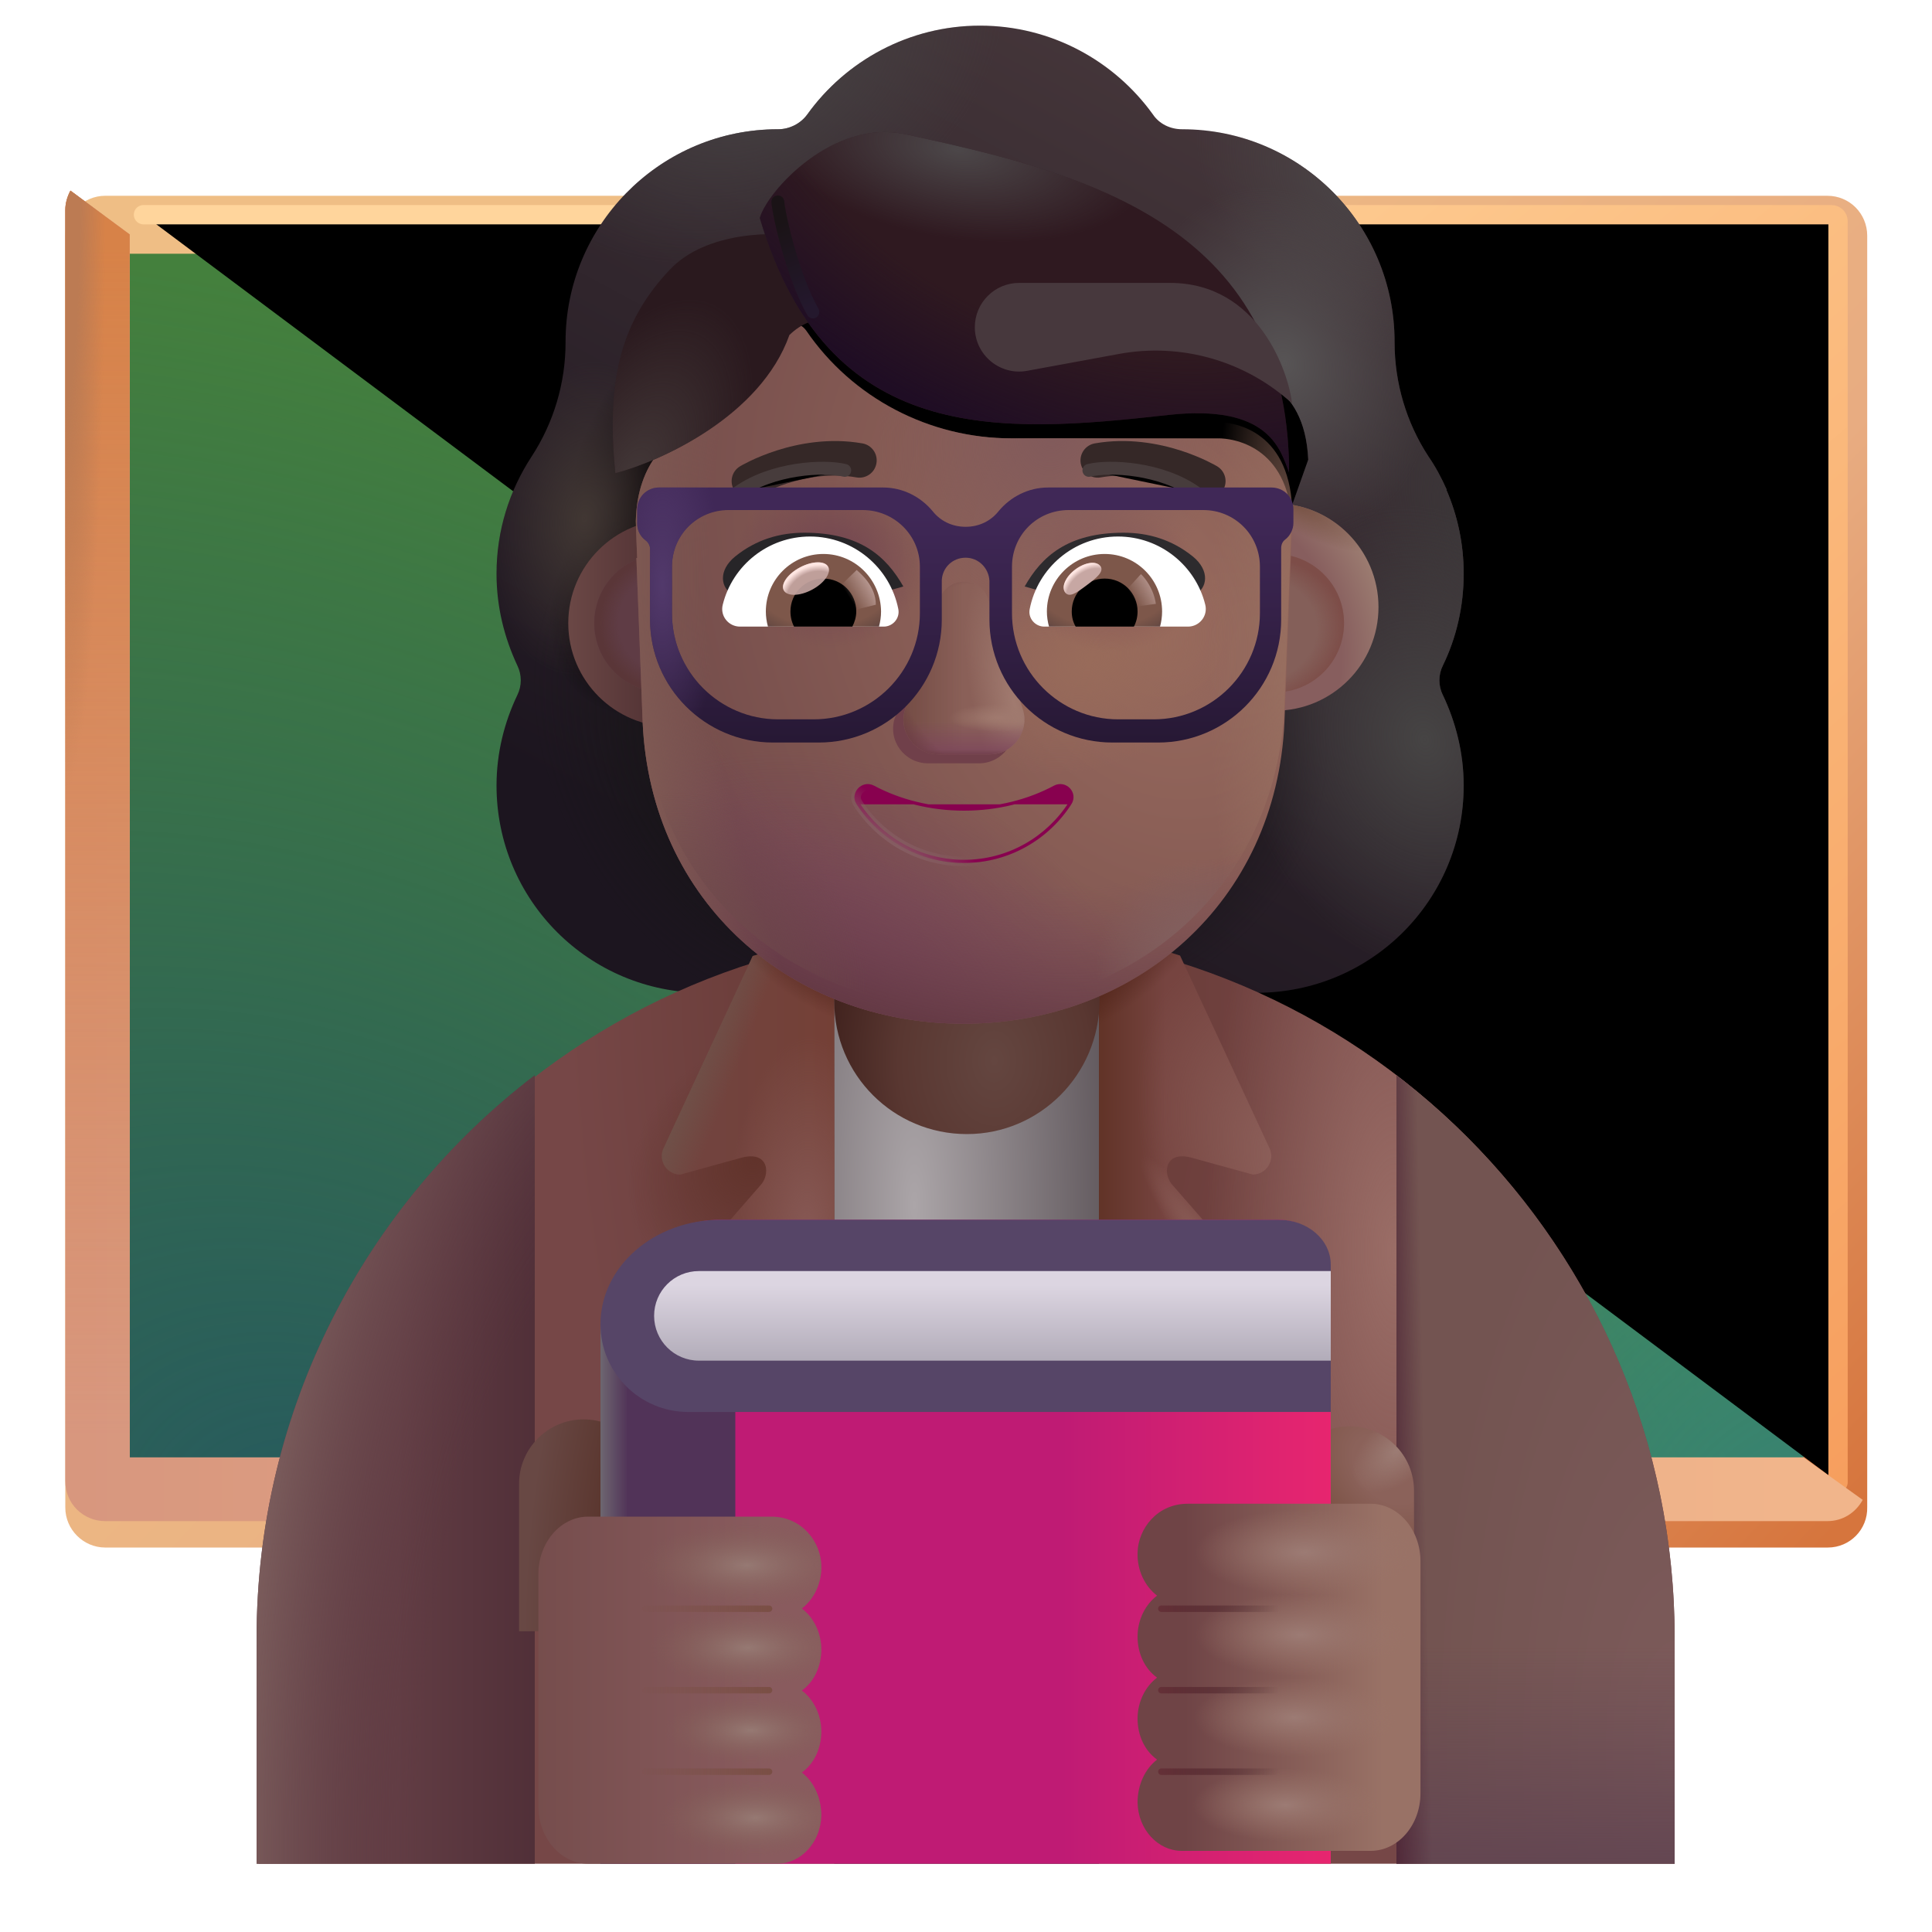 <svg viewBox="1 1 30 30" xmlns="http://www.w3.org/2000/svg">
<g filter="url(#filter0_i_4002_1659)">
<path d="M29.384 24.93H2.634C2.294 24.93 2.014 24.65 2.014 24.31V4.56C2.014 4.22 2.294 3.94 2.634 3.94H29.374C29.724 3.94 29.994 4.22 29.994 4.56V24.3C30.004 24.65 29.724 24.93 29.384 24.93Z" fill="url(#paint0_linear_4002_1659)"/>
</g>
<path d="M3.014 23.93V4.94H29.004V23.93H3.014Z" fill="url(#paint1_linear_4002_1659)"/>
<path d="M3.014 23.93V4.94H29.004V23.93H3.014Z" fill="url(#paint2_radial_4002_1659)"/>
<path d="M3.014 23.93V4.94H29.004V23.93H3.014Z" fill="url(#paint3_radial_4002_1659)"/>
<g filter="url(#filter1_f_4002_1659)">
<path d="M3.228 4.334H29.441C29.496 4.334 29.541 4.379 29.541 4.434V24.018" stroke="url(#paint4_linear_4002_1659)" stroke-width="0.3" stroke-linecap="round"/>
</g>
<g filter="url(#filter2_i_4002_1659)">
<path d="M29.004 23.93H3.014V4.94L2.094 4.26C2.044 4.35 2.014 4.46 2.014 4.56V24.3C2.014 24.65 2.294 24.92 2.634 24.92H29.374C29.614 24.92 29.814 24.79 29.924 24.59L29.004 23.93Z" fill="url(#paint5_linear_4002_1659)"/>
<path d="M29.004 23.93H3.014V4.94L2.094 4.26C2.044 4.35 2.014 4.46 2.014 4.56V24.3C2.014 24.65 2.294 24.92 2.634 24.92H29.374C29.614 24.92 29.814 24.79 29.924 24.59L29.004 23.93Z" fill="url(#paint6_linear_4002_1659)"/>
<path d="M29.004 23.93H3.014V4.94L2.094 4.26C2.044 4.35 2.014 4.46 2.014 4.56V24.3C2.014 24.65 2.294 24.92 2.634 24.92H29.374C29.614 24.92 29.814 24.79 29.924 24.59L29.004 23.93Z" fill="url(#paint7_radial_4002_1659)"/>
</g>
<g filter="url(#filter3_i_4002_1659)">
<path fill-rule="evenodd" clip-rule="evenodd" d="M23.154 12.086C23.366 11.651 23.478 11.165 23.478 10.659C23.478 10.192 23.382 9.753 23.209 9.354H23.215C23.134 9.173 23.044 9.002 22.933 8.841L22.931 8.838C22.587 8.311 22.405 7.694 22.405 7.067V7.056C22.405 5.235 20.928 3.757 19.106 3.757C18.924 3.757 18.752 3.676 18.651 3.525C18.053 2.695 17.072 2.148 15.969 2.148C14.866 2.148 13.884 2.695 13.287 3.525C13.186 3.666 13.014 3.757 12.832 3.757C12.803 3.757 12.775 3.758 12.746 3.758C10.964 3.803 9.532 5.263 9.532 7.056V7.067C9.532 7.694 9.35 8.311 9.006 8.838L9.004 8.841C8.661 9.367 8.46 9.983 8.46 10.659C8.46 11.175 8.581 11.651 8.784 12.086C8.854 12.228 8.854 12.4 8.784 12.541C8.581 12.966 8.46 13.442 8.46 13.948C8.46 15.729 9.897 17.166 11.678 17.166H20.26C22.041 17.166 23.478 15.729 23.478 13.948C23.478 13.442 23.356 12.966 23.154 12.541C23.083 12.4 23.083 12.228 23.154 12.086ZM10.894 9.414H10.882L12.08 11.769C12.204 14.572 13.297 11.769 15.969 11.769C18.64 11.769 19.805 14.889 19.928 12.086L21.064 8.889C21.011 7.644 20.108 7.557 19.928 7.557H16.708C15.437 7.557 14.237 6.934 13.519 5.883C13.396 5.71 13.14 5.741 13.058 5.934L12.976 6.128C12.75 6.689 12.319 7.118 11.786 7.363C11.771 7.368 11.753 7.376 11.735 7.383C11.717 7.391 11.699 7.399 11.684 7.404C11.448 7.526 10.894 7.893 10.873 8.842L10.884 9.148L10.894 9.414Z" fill="url(#paint8_linear_4002_1659)"/>
<path fill-rule="evenodd" clip-rule="evenodd" d="M23.154 12.086C23.366 11.651 23.478 11.165 23.478 10.659C23.478 10.192 23.382 9.753 23.209 9.354H23.215C23.134 9.173 23.044 9.002 22.933 8.841L22.931 8.838C22.587 8.311 22.405 7.694 22.405 7.067V7.056C22.405 5.235 20.928 3.757 19.106 3.757C18.924 3.757 18.752 3.676 18.651 3.525C18.053 2.695 17.072 2.148 15.969 2.148C14.866 2.148 13.884 2.695 13.287 3.525C13.186 3.666 13.014 3.757 12.832 3.757C12.803 3.757 12.775 3.758 12.746 3.758C10.964 3.803 9.532 5.263 9.532 7.056V7.067C9.532 7.694 9.35 8.311 9.006 8.838L9.004 8.841C8.661 9.367 8.46 9.983 8.46 10.659C8.46 11.175 8.581 11.651 8.784 12.086C8.854 12.228 8.854 12.4 8.784 12.541C8.581 12.966 8.46 13.442 8.46 13.948C8.46 15.729 9.897 17.166 11.678 17.166H20.26C22.041 17.166 23.478 15.729 23.478 13.948C23.478 13.442 23.356 12.966 23.154 12.541C23.083 12.4 23.083 12.228 23.154 12.086ZM10.894 9.414H10.882L12.08 11.769C12.204 14.572 13.297 11.769 15.969 11.769C18.64 11.769 19.805 14.889 19.928 12.086L21.064 8.889C21.011 7.644 20.108 7.557 19.928 7.557H16.708C15.437 7.557 14.237 6.934 13.519 5.883C13.396 5.71 13.14 5.741 13.058 5.934L12.976 6.128C12.75 6.689 12.319 7.118 11.786 7.363C11.771 7.368 11.753 7.376 11.735 7.383C11.717 7.391 11.699 7.399 11.684 7.404C11.448 7.526 10.894 7.893 10.873 8.842L10.884 9.148L10.894 9.414Z" fill="url(#paint9_radial_4002_1659)"/>
<path fill-rule="evenodd" clip-rule="evenodd" d="M23.154 12.086C23.366 11.651 23.478 11.165 23.478 10.659C23.478 10.192 23.382 9.753 23.209 9.354H23.215C23.134 9.173 23.044 9.002 22.933 8.841L22.931 8.838C22.587 8.311 22.405 7.694 22.405 7.067V7.056C22.405 5.235 20.928 3.757 19.106 3.757C18.924 3.757 18.752 3.676 18.651 3.525C18.053 2.695 17.072 2.148 15.969 2.148C14.866 2.148 13.884 2.695 13.287 3.525C13.186 3.666 13.014 3.757 12.832 3.757C12.803 3.757 12.775 3.758 12.746 3.758C10.964 3.803 9.532 5.263 9.532 7.056V7.067C9.532 7.694 9.35 8.311 9.006 8.838L9.004 8.841C8.661 9.367 8.46 9.983 8.46 10.659C8.46 11.175 8.581 11.651 8.784 12.086C8.854 12.228 8.854 12.4 8.784 12.541C8.581 12.966 8.46 13.442 8.46 13.948C8.46 15.729 9.897 17.166 11.678 17.166H20.26C22.041 17.166 23.478 15.729 23.478 13.948C23.478 13.442 23.356 12.966 23.154 12.541C23.083 12.4 23.083 12.228 23.154 12.086ZM10.894 9.414H10.882L12.08 11.769C12.204 14.572 13.297 11.769 15.969 11.769C18.64 11.769 19.805 14.889 19.928 12.086L21.064 8.889C21.011 7.644 20.108 7.557 19.928 7.557H16.708C15.437 7.557 14.237 6.934 13.519 5.883C13.396 5.71 13.14 5.741 13.058 5.934L12.976 6.128C12.75 6.689 12.319 7.118 11.786 7.363C11.771 7.368 11.753 7.376 11.735 7.383C11.717 7.391 11.699 7.399 11.684 7.404C11.448 7.526 10.894 7.893 10.873 8.842L10.884 9.148L10.894 9.414Z" fill="url(#paint10_radial_4002_1659)"/>
<path fill-rule="evenodd" clip-rule="evenodd" d="M23.154 12.086C23.366 11.651 23.478 11.165 23.478 10.659C23.478 10.192 23.382 9.753 23.209 9.354H23.215C23.134 9.173 23.044 9.002 22.933 8.841L22.931 8.838C22.587 8.311 22.405 7.694 22.405 7.067V7.056C22.405 5.235 20.928 3.757 19.106 3.757C18.924 3.757 18.752 3.676 18.651 3.525C18.053 2.695 17.072 2.148 15.969 2.148C14.866 2.148 13.884 2.695 13.287 3.525C13.186 3.666 13.014 3.757 12.832 3.757C12.803 3.757 12.775 3.758 12.746 3.758C10.964 3.803 9.532 5.263 9.532 7.056V7.067C9.532 7.694 9.35 8.311 9.006 8.838L9.004 8.841C8.661 9.367 8.46 9.983 8.46 10.659C8.46 11.175 8.581 11.651 8.784 12.086C8.854 12.228 8.854 12.4 8.784 12.541C8.581 12.966 8.46 13.442 8.46 13.948C8.46 15.729 9.897 17.166 11.678 17.166H20.26C22.041 17.166 23.478 15.729 23.478 13.948C23.478 13.442 23.356 12.966 23.154 12.541C23.083 12.4 23.083 12.228 23.154 12.086ZM10.894 9.414H10.882L12.08 11.769C12.204 14.572 13.297 11.769 15.969 11.769C18.64 11.769 19.805 14.889 19.928 12.086L21.064 8.889C21.011 7.644 20.108 7.557 19.928 7.557H16.708C15.437 7.557 14.237 6.934 13.519 5.883C13.396 5.71 13.14 5.741 13.058 5.934L12.976 6.128C12.75 6.689 12.319 7.118 11.786 7.363C11.771 7.368 11.753 7.376 11.735 7.383C11.717 7.391 11.699 7.399 11.684 7.404C11.448 7.526 10.894 7.893 10.873 8.842L10.884 9.148L10.894 9.414Z" fill="url(#paint11_radial_4002_1659)"/>
<path fill-rule="evenodd" clip-rule="evenodd" d="M23.154 12.086C23.366 11.651 23.478 11.165 23.478 10.659C23.478 10.192 23.382 9.753 23.209 9.354H23.215C23.134 9.173 23.044 9.002 22.933 8.841L22.931 8.838C22.587 8.311 22.405 7.694 22.405 7.067V7.056C22.405 5.235 20.928 3.757 19.106 3.757C18.924 3.757 18.752 3.676 18.651 3.525C18.053 2.695 17.072 2.148 15.969 2.148C14.866 2.148 13.884 2.695 13.287 3.525C13.186 3.666 13.014 3.757 12.832 3.757C12.803 3.757 12.775 3.758 12.746 3.758C10.964 3.803 9.532 5.263 9.532 7.056V7.067C9.532 7.694 9.35 8.311 9.006 8.838L9.004 8.841C8.661 9.367 8.46 9.983 8.46 10.659C8.46 11.175 8.581 11.651 8.784 12.086C8.854 12.228 8.854 12.4 8.784 12.541C8.581 12.966 8.46 13.442 8.46 13.948C8.46 15.729 9.897 17.166 11.678 17.166H20.26C22.041 17.166 23.478 15.729 23.478 13.948C23.478 13.442 23.356 12.966 23.154 12.541C23.083 12.4 23.083 12.228 23.154 12.086ZM10.894 9.414H10.882L12.08 11.769C12.204 14.572 13.297 11.769 15.969 11.769C18.64 11.769 19.805 14.889 19.928 12.086L21.064 8.889C21.011 7.644 20.108 7.557 19.928 7.557H16.708C15.437 7.557 14.237 6.934 13.519 5.883C13.396 5.71 13.14 5.741 13.058 5.934L12.976 6.128C12.75 6.689 12.319 7.118 11.786 7.363C11.771 7.368 11.753 7.376 11.735 7.383C11.717 7.391 11.699 7.399 11.684 7.404C11.448 7.526 10.894 7.893 10.873 8.842L10.884 9.148L10.894 9.414Z" fill="url(#paint12_radial_4002_1659)"/>
<path fill-rule="evenodd" clip-rule="evenodd" d="M23.154 12.086C23.366 11.651 23.478 11.165 23.478 10.659C23.478 10.192 23.382 9.753 23.209 9.354H23.215C23.134 9.173 23.044 9.002 22.933 8.841L22.931 8.838C22.587 8.311 22.405 7.694 22.405 7.067V7.056C22.405 5.235 20.928 3.757 19.106 3.757C18.924 3.757 18.752 3.676 18.651 3.525C18.053 2.695 17.072 2.148 15.969 2.148C14.866 2.148 13.884 2.695 13.287 3.525C13.186 3.666 13.014 3.757 12.832 3.757C12.803 3.757 12.775 3.758 12.746 3.758C10.964 3.803 9.532 5.263 9.532 7.056V7.067C9.532 7.694 9.35 8.311 9.006 8.838L9.004 8.841C8.661 9.367 8.46 9.983 8.46 10.659C8.46 11.175 8.581 11.651 8.784 12.086C8.854 12.228 8.854 12.4 8.784 12.541C8.581 12.966 8.46 13.442 8.46 13.948C8.46 15.729 9.897 17.166 11.678 17.166H20.26C22.041 17.166 23.478 15.729 23.478 13.948C23.478 13.442 23.356 12.966 23.154 12.541C23.083 12.4 23.083 12.228 23.154 12.086ZM10.894 9.414H10.882L12.08 11.769C12.204 14.572 13.297 11.769 15.969 11.769C18.64 11.769 19.805 14.889 19.928 12.086L21.064 8.889C21.011 7.644 20.108 7.557 19.928 7.557H16.708C15.437 7.557 14.237 6.934 13.519 5.883C13.396 5.71 13.14 5.741 13.058 5.934L12.976 6.128C12.75 6.689 12.319 7.118 11.786 7.363C11.771 7.368 11.753 7.376 11.735 7.383C11.717 7.391 11.699 7.399 11.684 7.404C11.448 7.526 10.894 7.893 10.873 8.842L10.884 9.148L10.894 9.414Z" fill="url(#paint13_radial_4002_1659)"/>
<path fill-rule="evenodd" clip-rule="evenodd" d="M23.154 12.086C23.366 11.651 23.478 11.165 23.478 10.659C23.478 10.192 23.382 9.753 23.209 9.354H23.215C23.134 9.173 23.044 9.002 22.933 8.841L22.931 8.838C22.587 8.311 22.405 7.694 22.405 7.067V7.056C22.405 5.235 20.928 3.757 19.106 3.757C18.924 3.757 18.752 3.676 18.651 3.525C18.053 2.695 17.072 2.148 15.969 2.148C14.866 2.148 13.884 2.695 13.287 3.525C13.186 3.666 13.014 3.757 12.832 3.757C12.803 3.757 12.775 3.758 12.746 3.758C10.964 3.803 9.532 5.263 9.532 7.056V7.067C9.532 7.694 9.35 8.311 9.006 8.838L9.004 8.841C8.661 9.367 8.46 9.983 8.46 10.659C8.46 11.175 8.581 11.651 8.784 12.086C8.854 12.228 8.854 12.4 8.784 12.541C8.581 12.966 8.46 13.442 8.46 13.948C8.46 15.729 9.897 17.166 11.678 17.166H20.26C22.041 17.166 23.478 15.729 23.478 13.948C23.478 13.442 23.356 12.966 23.154 12.541C23.083 12.4 23.083 12.228 23.154 12.086ZM10.894 9.414H10.882L12.08 11.769C12.204 14.572 13.297 11.769 15.969 11.769C18.64 11.769 19.805 14.889 19.928 12.086L21.064 8.889C21.011 7.644 20.108 7.557 19.928 7.557H16.708C15.437 7.557 14.237 6.934 13.519 5.883C13.396 5.71 13.14 5.741 13.058 5.934L12.976 6.128C12.75 6.689 12.319 7.118 11.786 7.363C11.771 7.368 11.753 7.376 11.735 7.383C11.717 7.391 11.699 7.399 11.684 7.404C11.448 7.526 10.894 7.893 10.873 8.842L10.884 9.148L10.894 9.414Z" fill="url(#paint14_radial_4002_1659)"/>
<path fill-rule="evenodd" clip-rule="evenodd" d="M23.154 12.086C23.366 11.651 23.478 11.165 23.478 10.659C23.478 10.192 23.382 9.753 23.209 9.354H23.215C23.134 9.173 23.044 9.002 22.933 8.841L22.931 8.838C22.587 8.311 22.405 7.694 22.405 7.067V7.056C22.405 5.235 20.928 3.757 19.106 3.757C18.924 3.757 18.752 3.676 18.651 3.525C18.053 2.695 17.072 2.148 15.969 2.148C14.866 2.148 13.884 2.695 13.287 3.525C13.186 3.666 13.014 3.757 12.832 3.757C12.803 3.757 12.775 3.758 12.746 3.758C10.964 3.803 9.532 5.263 9.532 7.056V7.067C9.532 7.694 9.35 8.311 9.006 8.838L9.004 8.841C8.661 9.367 8.46 9.983 8.46 10.659C8.46 11.175 8.581 11.651 8.784 12.086C8.854 12.228 8.854 12.4 8.784 12.541C8.581 12.966 8.46 13.442 8.46 13.948C8.46 15.729 9.897 17.166 11.678 17.166H20.26C22.041 17.166 23.478 15.729 23.478 13.948C23.478 13.442 23.356 12.966 23.154 12.541C23.083 12.4 23.083 12.228 23.154 12.086ZM10.894 9.414H10.882L12.08 11.769C12.204 14.572 13.297 11.769 15.969 11.769C18.64 11.769 19.805 14.889 19.928 12.086L21.064 8.889C21.011 7.644 20.108 7.557 19.928 7.557H16.708C15.437 7.557 14.237 6.934 13.519 5.883C13.396 5.71 13.14 5.741 13.058 5.934L12.976 6.128C12.75 6.689 12.319 7.118 11.786 7.363C11.771 7.368 11.753 7.376 11.735 7.383C11.717 7.391 11.699 7.399 11.684 7.404C11.448 7.526 10.894 7.893 10.873 8.842L10.884 9.148L10.894 9.414Z" fill="url(#paint15_radial_4002_1659)"/>
<path fill-rule="evenodd" clip-rule="evenodd" d="M23.154 12.086C23.366 11.651 23.478 11.165 23.478 10.659C23.478 10.192 23.382 9.753 23.209 9.354H23.215C23.134 9.173 23.044 9.002 22.933 8.841L22.931 8.838C22.587 8.311 22.405 7.694 22.405 7.067V7.056C22.405 5.235 20.928 3.757 19.106 3.757C18.924 3.757 18.752 3.676 18.651 3.525C18.053 2.695 17.072 2.148 15.969 2.148C14.866 2.148 13.884 2.695 13.287 3.525C13.186 3.666 13.014 3.757 12.832 3.757C12.803 3.757 12.775 3.758 12.746 3.758C10.964 3.803 9.532 5.263 9.532 7.056V7.067C9.532 7.694 9.35 8.311 9.006 8.838L9.004 8.841C8.661 9.367 8.46 9.983 8.46 10.659C8.46 11.175 8.581 11.651 8.784 12.086C8.854 12.228 8.854 12.4 8.784 12.541C8.581 12.966 8.46 13.442 8.46 13.948C8.46 15.729 9.897 17.166 11.678 17.166H20.26C22.041 17.166 23.478 15.729 23.478 13.948C23.478 13.442 23.356 12.966 23.154 12.541C23.083 12.4 23.083 12.228 23.154 12.086ZM10.894 9.414H10.882L12.08 11.769C12.204 14.572 13.297 11.769 15.969 11.769C18.64 11.769 19.805 14.889 19.928 12.086L21.064 8.889C21.011 7.644 20.108 7.557 19.928 7.557H16.708C15.437 7.557 14.237 6.934 13.519 5.883C13.396 5.71 13.14 5.741 13.058 5.934L12.976 6.128C12.75 6.689 12.319 7.118 11.786 7.363C11.771 7.368 11.753 7.376 11.735 7.383C11.717 7.391 11.699 7.399 11.684 7.404C11.448 7.526 10.894 7.893 10.873 8.842L10.884 9.148L10.894 9.414Z" fill="url(#paint16_radial_4002_1659)"/>
<path fill-rule="evenodd" clip-rule="evenodd" d="M23.154 12.086C23.366 11.651 23.478 11.165 23.478 10.659C23.478 10.192 23.382 9.753 23.209 9.354H23.215C23.134 9.173 23.044 9.002 22.933 8.841L22.931 8.838C22.587 8.311 22.405 7.694 22.405 7.067V7.056C22.405 5.235 20.928 3.757 19.106 3.757C18.924 3.757 18.752 3.676 18.651 3.525C18.053 2.695 17.072 2.148 15.969 2.148C14.866 2.148 13.884 2.695 13.287 3.525C13.186 3.666 13.014 3.757 12.832 3.757C12.803 3.757 12.775 3.758 12.746 3.758C10.964 3.803 9.532 5.263 9.532 7.056V7.067C9.532 7.694 9.35 8.311 9.006 8.838L9.004 8.841C8.661 9.367 8.46 9.983 8.46 10.659C8.46 11.175 8.581 11.651 8.784 12.086C8.854 12.228 8.854 12.4 8.784 12.541C8.581 12.966 8.46 13.442 8.46 13.948C8.46 15.729 9.897 17.166 11.678 17.166H20.26C22.041 17.166 23.478 15.729 23.478 13.948C23.478 13.442 23.356 12.966 23.154 12.541C23.083 12.4 23.083 12.228 23.154 12.086ZM10.894 9.414H10.882L12.08 11.769C12.204 14.572 13.297 11.769 15.969 11.769C18.64 11.769 19.805 14.889 19.928 12.086L21.064 8.889C21.011 7.644 20.108 7.557 19.928 7.557H16.708C15.437 7.557 14.237 6.934 13.519 5.883C13.396 5.71 13.14 5.741 13.058 5.934L12.976 6.128C12.75 6.689 12.319 7.118 11.786 7.363C11.771 7.368 11.753 7.376 11.735 7.383C11.717 7.391 11.699 7.399 11.684 7.404C11.448 7.526 10.894 7.893 10.873 8.842L10.884 9.148L10.894 9.414Z" fill="url(#paint17_radial_4002_1659)"/>
<path fill-rule="evenodd" clip-rule="evenodd" d="M23.154 12.086C23.366 11.651 23.478 11.165 23.478 10.659C23.478 10.192 23.382 9.753 23.209 9.354H23.215C23.134 9.173 23.044 9.002 22.933 8.841L22.931 8.838C22.587 8.311 22.405 7.694 22.405 7.067V7.056C22.405 5.235 20.928 3.757 19.106 3.757C18.924 3.757 18.752 3.676 18.651 3.525C18.053 2.695 17.072 2.148 15.969 2.148C14.866 2.148 13.884 2.695 13.287 3.525C13.186 3.666 13.014 3.757 12.832 3.757C12.803 3.757 12.775 3.758 12.746 3.758C10.964 3.803 9.532 5.263 9.532 7.056V7.067C9.532 7.694 9.35 8.311 9.006 8.838L9.004 8.841C8.661 9.367 8.46 9.983 8.46 10.659C8.46 11.175 8.581 11.651 8.784 12.086C8.854 12.228 8.854 12.4 8.784 12.541C8.581 12.966 8.46 13.442 8.46 13.948C8.46 15.729 9.897 17.166 11.678 17.166H20.26C22.041 17.166 23.478 15.729 23.478 13.948C23.478 13.442 23.356 12.966 23.154 12.541C23.083 12.4 23.083 12.228 23.154 12.086ZM10.894 9.414H10.882L12.08 11.769C12.204 14.572 13.297 11.769 15.969 11.769C18.64 11.769 19.805 14.889 19.928 12.086L21.064 8.889C21.011 7.644 20.108 7.557 19.928 7.557H16.708C15.437 7.557 14.237 6.934 13.519 5.883C13.396 5.71 13.14 5.741 13.058 5.934L12.976 6.128C12.75 6.689 12.319 7.118 11.786 7.363C11.771 7.368 11.753 7.376 11.735 7.383C11.717 7.391 11.699 7.399 11.684 7.404C11.448 7.526 10.894 7.893 10.873 8.842L10.884 9.148L10.894 9.414Z" fill="url(#paint18_radial_4002_1659)"/>
</g>
<path d="M16.014 15.44C9.944 15.44 5.014 20.36 5.014 26.44V29.94C7.49 29.94 25.01 29.94 27.004 29.94V26.44C27.004 20.36 22.084 15.44 16.014 15.44Z" fill="url(#paint19_radial_4002_1659)"/>
<path d="M16.014 15.44C9.944 15.44 5.014 20.36 5.014 26.44V29.94C7.49 29.94 25.01 29.94 27.004 29.94V26.44C27.004 20.36 22.084 15.44 16.014 15.44Z" fill="url(#paint20_radial_4002_1659)"/>
<path d="M16.014 15.44C9.944 15.44 5.014 20.36 5.014 26.44V29.94C7.49 29.94 25.01 29.94 27.004 29.94V26.44C27.004 20.36 22.084 15.44 16.014 15.44Z" fill="url(#paint21_radial_4002_1659)"/>
<path d="M22.684 29.94V17.696C25.31 19.705 27.004 22.873 27.004 26.44V29.94H22.684Z" fill="url(#paint22_radial_4002_1659)"/>
<path d="M22.684 29.94V17.696C25.31 19.705 27.004 22.873 27.004 26.44V29.94H22.684Z" fill="url(#paint23_linear_4002_1659)"/>
<path d="M22.684 29.94V17.696C25.31 19.705 27.004 22.873 27.004 26.44V29.94H22.684Z" fill="url(#paint24_linear_4002_1659)"/>
<path d="M9.304 29.94V17.696C6.678 19.705 4.984 22.873 4.984 26.44V29.94H9.304Z" fill="url(#paint25_linear_4002_1659)"/>
<path d="M9.304 29.94V17.696C6.678 19.705 4.984 22.873 4.984 26.44V29.94H9.304Z" fill="url(#paint26_radial_4002_1659)"/>
<path d="M18.064 16.078H13.954V29.94H18.064V16.078Z" fill="url(#paint27_radial_4002_1659)"/>
<g filter="url(#filter4_i_4002_1659)">
<path d="M19.324 15.938L20.714 18.929C20.804 19.119 20.664 19.339 20.454 19.339L19.49 19.073C19.068 18.968 19.054 19.35 19.214 19.51L20.574 21.07C20.834 21.33 20.934 21.72 20.804 22.07L18.064 29.94V15.547L19.324 15.938Z" fill="url(#paint28_linear_4002_1659)"/>
<path d="M19.324 15.938L20.714 18.929C20.804 19.119 20.664 19.339 20.454 19.339L19.49 19.073C19.068 18.968 19.054 19.35 19.214 19.51L20.574 21.07C20.834 21.33 20.934 21.72 20.804 22.07L18.064 29.94V15.547L19.324 15.938Z" fill="url(#paint29_radial_4002_1659)"/>
<path d="M19.324 15.938L20.714 18.929C20.804 19.119 20.664 19.339 20.454 19.339L19.49 19.073C19.068 18.968 19.054 19.35 19.214 19.51L20.574 21.07C20.834 21.33 20.934 21.72 20.804 22.07L18.064 29.94V15.547L19.324 15.938Z" fill="url(#paint30_radial_4002_1659)"/>
<path d="M19.324 15.938L20.714 18.929C20.804 19.119 20.664 19.339 20.454 19.339L19.49 19.073C19.068 18.968 19.054 19.35 19.214 19.51L20.574 21.07C20.834 21.33 20.934 21.72 20.804 22.07L18.064 29.94V15.547L19.324 15.938Z" fill="url(#paint31_radial_4002_1659)"/>
</g>
<g filter="url(#filter5_i_4002_1659)">
<path d="M12.688 15.945L11.304 18.929C11.214 19.119 11.354 19.339 11.564 19.339L12.527 19.073C12.949 18.968 12.964 19.35 12.804 19.51L11.444 21.07C11.184 21.33 11.084 21.72 11.214 22.07L13.954 29.94V15.578L12.688 15.945Z" fill="url(#paint32_linear_4002_1659)"/>
<path d="M12.688 15.945L11.304 18.929C11.214 19.119 11.354 19.339 11.564 19.339L12.527 19.073C12.949 18.968 12.964 19.35 12.804 19.51L11.444 21.07C11.184 21.33 11.084 21.72 11.214 22.07L13.954 29.94V15.578L12.688 15.945Z" fill="url(#paint33_radial_4002_1659)"/>
<path d="M12.688 15.945L11.304 18.929C11.214 19.119 11.354 19.339 11.564 19.339L12.527 19.073C12.949 18.968 12.964 19.35 12.804 19.51L11.444 21.07C11.184 21.33 11.084 21.72 11.214 22.07L13.954 29.94V15.578L12.688 15.945Z" fill="url(#paint34_linear_4002_1659)"/>
<path d="M12.688 15.945L11.304 18.929C11.214 19.119 11.354 19.339 11.564 19.339L12.527 19.073C12.949 18.968 12.964 19.35 12.804 19.51L11.444 21.07C11.184 21.33 11.084 21.72 11.214 22.07L13.954 29.94V15.578L12.688 15.945Z" fill="url(#paint35_radial_4002_1659)"/>
</g>
<path d="M16.014 18.61C14.874 18.61 13.954 17.69 13.954 16.55V13.99C13.954 12.85 14.874 11.93 16.014 11.93C17.154 11.93 18.074 12.85 18.074 13.99V16.55C18.064 17.69 17.144 18.61 16.014 18.61Z" fill="url(#paint36_radial_4002_1659)"/>
<g filter="url(#filter6_i_4002_1659)">
<path d="M22.057 23.048C22.607 23.048 23.057 23.498 23.057 24.048V26.338H21.057V24.048C21.057 23.498 21.497 23.048 22.057 23.048Z" fill="url(#paint37_radial_4002_1659)"/>
<path d="M22.057 23.048C22.607 23.048 23.057 23.498 23.057 24.048V26.338H21.057V24.048C21.057 23.498 21.497 23.048 22.057 23.048Z" fill="url(#paint38_radial_4002_1659)"/>
</g>
<g filter="url(#filter7_i_4002_1659)">
<path d="M9.96 23.04C9.41 23.04 8.96 23.49 8.96 24.04V26.33H10.96V24.04C10.96 23.49 10.52 23.04 9.96 23.04Z" fill="url(#paint39_radial_4002_1659)"/>
</g>
<path d="M10.324 21.82V29.94H21.664V20.75C21.664 20.3 21.304 19.94 20.854 19.94H12.214C11.164 19.93 10.324 20.78 10.324 21.82Z" fill="url(#paint40_linear_4002_1659)"/>
<path fill-rule="evenodd" clip-rule="evenodd" d="M12.418 29.94V21.534H10.324V29.94H12.418Z" fill="#513358"/>
<path fill-rule="evenodd" clip-rule="evenodd" d="M12.418 29.94V21.534H10.324V29.94H12.418Z" fill="url(#paint41_linear_4002_1659)"/>
<g filter="url(#filter8_i_4002_1659)">
<path d="M13.353 25.31C13.362 25.587 13.238 25.833 13.051 25.977C13.229 26.11 13.353 26.347 13.353 26.614C13.353 26.881 13.238 27.117 13.051 27.25C13.229 27.384 13.353 27.62 13.353 27.887C13.353 28.154 13.238 28.39 13.051 28.523C13.238 28.667 13.353 28.914 13.353 29.191C13.344 29.612 13.033 29.94 12.668 29.94H9.734C9.307 29.94 8.96 29.54 8.96 29.047V25.443C8.96 24.95 9.307 24.55 9.734 24.55H12.576C13.051 24.55 13.345 24.94 13.353 25.31Z" fill="url(#paint42_linear_4002_1659)"/>
<path d="M13.353 25.31C13.362 25.587 13.238 25.833 13.051 25.977C13.229 26.11 13.353 26.347 13.353 26.614C13.353 26.881 13.238 27.117 13.051 27.25C13.229 27.384 13.353 27.62 13.353 27.887C13.353 28.154 13.238 28.39 13.051 28.523C13.238 28.667 13.353 28.914 13.353 29.191C13.344 29.612 13.033 29.94 12.668 29.94H9.734C9.307 29.94 8.96 29.54 8.96 29.047V25.443C8.96 24.95 9.307 24.55 9.734 24.55H12.576C13.051 24.55 13.345 24.94 13.353 25.31Z" fill="url(#paint43_radial_4002_1659)"/>
<path d="M13.353 25.31C13.362 25.587 13.238 25.833 13.051 25.977C13.229 26.11 13.353 26.347 13.353 26.614C13.353 26.881 13.238 27.117 13.051 27.25C13.229 27.384 13.353 27.62 13.353 27.887C13.353 28.154 13.238 28.39 13.051 28.523C13.238 28.667 13.353 28.914 13.353 29.191C13.344 29.612 13.033 29.94 12.668 29.94H9.734C9.307 29.94 8.96 29.54 8.96 29.047V25.443C8.96 24.95 9.307 24.55 9.734 24.55H12.576C13.051 24.55 13.345 24.94 13.353 25.31Z" fill="url(#paint44_radial_4002_1659)"/>
<path d="M13.353 25.31C13.362 25.587 13.238 25.833 13.051 25.977C13.229 26.11 13.353 26.347 13.353 26.614C13.353 26.881 13.238 27.117 13.051 27.25C13.229 27.384 13.353 27.62 13.353 27.887C13.353 28.154 13.238 28.39 13.051 28.523C13.238 28.667 13.353 28.914 13.353 29.191C13.344 29.612 13.033 29.94 12.668 29.94H9.734C9.307 29.94 8.96 29.54 8.96 29.047V25.443C8.96 24.95 9.307 24.55 9.734 24.55H12.576C13.051 24.55 13.345 24.94 13.353 25.31Z" fill="url(#paint45_radial_4002_1659)"/>
<path d="M13.353 25.31C13.362 25.587 13.238 25.833 13.051 25.977C13.229 26.11 13.353 26.347 13.353 26.614C13.353 26.881 13.238 27.117 13.051 27.25C13.229 27.384 13.353 27.62 13.353 27.887C13.353 28.154 13.238 28.39 13.051 28.523C13.238 28.667 13.353 28.914 13.353 29.191C13.344 29.612 13.033 29.94 12.668 29.94H9.734C9.307 29.94 8.96 29.54 8.96 29.047V25.443C8.96 24.95 9.307 24.55 9.734 24.55H12.576C13.051 24.55 13.345 24.94 13.353 25.31Z" fill="url(#paint46_radial_4002_1659)"/>
</g>
<g filter="url(#filter9_ii_4002_1659)">
<path d="M18.664 25.31C18.655 25.587 18.78 25.833 18.967 25.977C18.789 26.11 18.664 26.347 18.664 26.614C18.664 26.881 18.78 27.117 18.967 27.25C18.789 27.384 18.664 27.62 18.664 27.887C18.664 28.154 18.78 28.39 18.967 28.523C18.78 28.667 18.664 28.914 18.664 29.191C18.673 29.612 18.984 29.94 19.349 29.94H22.284C22.71 29.94 23.057 29.54 23.057 29.047V25.443C23.057 24.95 22.71 24.55 22.284 24.55H19.442C18.967 24.55 18.672 24.94 18.664 25.31Z" fill="url(#paint47_linear_4002_1659)"/>
<path d="M18.664 25.31C18.655 25.587 18.78 25.833 18.967 25.977C18.789 26.11 18.664 26.347 18.664 26.614C18.664 26.881 18.78 27.117 18.967 27.25C18.789 27.384 18.664 27.62 18.664 27.887C18.664 28.154 18.78 28.39 18.967 28.523C18.78 28.667 18.664 28.914 18.664 29.191C18.673 29.612 18.984 29.94 19.349 29.94H22.284C22.71 29.94 23.057 29.54 23.057 29.047V25.443C23.057 24.95 22.71 24.55 22.284 24.55H19.442C18.967 24.55 18.672 24.94 18.664 25.31Z" fill="url(#paint48_radial_4002_1659)"/>
<path d="M18.664 25.31C18.655 25.587 18.78 25.833 18.967 25.977C18.789 26.11 18.664 26.347 18.664 26.614C18.664 26.881 18.78 27.117 18.967 27.25C18.789 27.384 18.664 27.62 18.664 27.887C18.664 28.154 18.78 28.39 18.967 28.523C18.78 28.667 18.664 28.914 18.664 29.191C18.673 29.612 18.984 29.94 19.349 29.94H22.284C22.71 29.94 23.057 29.54 23.057 29.047V25.443C23.057 24.95 22.71 24.55 22.284 24.55H19.442C18.967 24.55 18.672 24.94 18.664 25.31Z" fill="url(#paint49_radial_4002_1659)"/>
<path d="M18.664 25.31C18.655 25.587 18.78 25.833 18.967 25.977C18.789 26.11 18.664 26.347 18.664 26.614C18.664 26.881 18.78 27.117 18.967 27.25C18.789 27.384 18.664 27.62 18.664 27.887C18.664 28.154 18.78 28.39 18.967 28.523C18.78 28.667 18.664 28.914 18.664 29.191C18.673 29.612 18.984 29.94 19.349 29.94H22.284C22.71 29.94 23.057 29.54 23.057 29.047V25.443C23.057 24.95 22.71 24.55 22.284 24.55H19.442C18.967 24.55 18.672 24.94 18.664 25.31Z" fill="url(#paint50_radial_4002_1659)"/>
<path d="M18.664 25.31C18.655 25.587 18.78 25.833 18.967 25.977C18.789 26.11 18.664 26.347 18.664 26.614C18.664 26.881 18.78 27.117 18.967 27.25C18.789 27.384 18.664 27.62 18.664 27.887C18.664 28.154 18.78 28.39 18.967 28.523C18.78 28.667 18.664 28.914 18.664 29.191C18.673 29.612 18.984 29.94 19.349 29.94H22.284C22.71 29.94 23.057 29.54 23.057 29.047V25.443C23.057 24.95 22.71 24.55 22.284 24.55H19.442C18.967 24.55 18.672 24.94 18.664 25.31Z" fill="url(#paint51_radial_4002_1659)"/>
</g>
<path d="M21.664 22.925V20.639C21.664 20.251 21.304 19.94 20.854 19.94H12.214C12.208 19.94 12.202 19.94 12.196 19.94H12.195C11.154 19.94 10.324 20.67 10.324 21.562V21.562C10.324 22.314 10.934 22.925 11.687 22.925H21.664Z" fill="url(#paint52_linear_4002_1659)"/>
<path d="M11.157 21.432C11.157 21.048 11.468 20.737 11.852 20.737H21.664V22.128H11.852C11.468 22.128 11.157 21.816 11.157 21.432Z" fill="url(#paint53_linear_4002_1659)"/>
<g filter="url(#filter10_f_4002_1659)">
<path d="M19.033 25.98H20.955" stroke="url(#paint54_linear_4002_1659)" stroke-width="0.1" stroke-linecap="round"/>
</g>
<g filter="url(#filter11_f_4002_1659)">
<path d="M12.942 25.98H11.02" stroke="url(#paint55_linear_4002_1659)" stroke-width="0.1" stroke-linecap="round"/>
</g>
<g filter="url(#filter12_f_4002_1659)">
<path d="M19.033 27.245H20.955" stroke="url(#paint56_linear_4002_1659)" stroke-width="0.1" stroke-linecap="round"/>
</g>
<g filter="url(#filter13_f_4002_1659)">
<path d="M12.942 27.245H11.02" stroke="url(#paint57_linear_4002_1659)" stroke-width="0.1" stroke-linecap="round"/>
</g>
<g filter="url(#filter14_f_4002_1659)">
<path d="M19.033 28.511H20.955" stroke="url(#paint58_linear_4002_1659)" stroke-width="0.1" stroke-linecap="round"/>
</g>
<g filter="url(#filter15_f_4002_1659)">
<path d="M12.942 28.511H11.02" stroke="url(#paint59_linear_4002_1659)" stroke-width="0.1" stroke-linecap="round"/>
</g>
<g filter="url(#filter16_i_4002_1659)">
<path d="M11.283 12.286C12.172 12.286 12.892 11.565 12.892 10.677C12.892 9.788 12.172 9.067 11.283 9.067C10.395 9.067 9.674 9.788 9.674 10.677C9.674 11.565 10.395 12.286 11.283 12.286Z" fill="url(#paint60_linear_4002_1659)"/>
</g>
<g filter="url(#filter17_i_4002_1659)">
<path d="M20.796 12.286C21.685 12.286 22.405 11.565 22.405 10.677C22.405 9.788 21.685 9.067 20.796 9.067C19.907 9.067 19.187 9.788 19.187 10.677C19.187 11.565 19.907 12.286 20.796 12.286Z" fill="url(#paint61_radial_4002_1659)"/>
<path d="M20.796 12.286C21.685 12.286 22.405 11.565 22.405 10.677C22.405 9.788 21.685 9.067 20.796 9.067C19.907 9.067 19.187 9.788 19.187 10.677C19.187 11.565 19.907 12.286 20.796 12.286Z" fill="url(#paint62_radial_4002_1659)"/>
</g>
<g filter="url(#filter18_f_4002_1659)">
<path d="M20.796 11.751C21.389 11.751 21.87 11.27 21.87 10.676C21.87 10.083 21.389 9.602 20.796 9.602C20.203 9.602 19.722 10.083 19.722 10.676C19.722 11.27 20.203 11.751 20.796 11.751Z" fill="#845F59"/>
<path d="M20.796 11.751C21.389 11.751 21.87 11.27 21.87 10.676C21.87 10.083 21.389 9.602 20.796 9.602C20.203 9.602 19.722 10.083 19.722 10.676C19.722 11.27 20.203 11.751 20.796 11.751Z" fill="url(#paint63_radial_4002_1659)"/>
</g>
<g filter="url(#filter19_f_4002_1659)">
<path d="M11.302 11.751C11.896 11.751 12.377 11.27 12.377 10.676C12.377 10.083 11.896 9.602 11.302 9.602C10.709 9.602 10.228 10.083 10.228 10.676C10.228 11.27 10.709 11.751 11.302 11.751Z" fill="#5F3C45"/>
<path d="M11.302 11.751C11.896 11.751 12.377 11.27 12.377 10.676C12.377 10.083 11.896 9.602 11.302 9.602C10.709 9.602 10.228 10.083 10.228 10.676C10.228 11.27 10.709 11.751 11.302 11.751Z" fill="url(#paint64_radial_4002_1659)"/>
</g>
<g filter="url(#filter20_i_4002_1659)">
<path d="M10.882 9.414H10.894L10.883 9.148L10.873 8.842C10.894 7.893 11.448 7.526 11.683 7.404C11.699 7.399 11.717 7.391 11.735 7.383C11.753 7.376 11.771 7.368 11.786 7.363C12.319 7.118 12.75 6.689 12.976 6.128L13.058 5.934C13.14 5.741 13.396 5.71 13.519 5.883C14.237 6.934 15.437 7.557 16.708 7.557H19.928C20.108 7.557 21.011 7.644 21.064 8.889L20.945 11.962C20.822 14.764 18.634 16.646 15.962 16.646C13.291 16.646 11.102 14.764 10.979 11.962L10.882 9.414Z" fill="url(#paint65_radial_4002_1659)"/>
<path d="M10.882 9.414H10.894L10.883 9.148L10.873 8.842C10.894 7.893 11.448 7.526 11.683 7.404C11.699 7.399 11.717 7.391 11.735 7.383C11.753 7.376 11.771 7.368 11.786 7.363C12.319 7.118 12.75 6.689 12.976 6.128L13.058 5.934C13.14 5.741 13.396 5.71 13.519 5.883C14.237 6.934 15.437 7.557 16.708 7.557H19.928C20.108 7.557 21.011 7.644 21.064 8.889L20.945 11.962C20.822 14.764 18.634 16.646 15.962 16.646C13.291 16.646 11.102 14.764 10.979 11.962L10.882 9.414Z" fill="url(#paint66_radial_4002_1659)"/>
<path d="M10.882 9.414H10.894L10.883 9.148L10.873 8.842C10.894 7.893 11.448 7.526 11.683 7.404C11.699 7.399 11.717 7.391 11.735 7.383C11.753 7.376 11.771 7.368 11.786 7.363C12.319 7.118 12.75 6.689 12.976 6.128L13.058 5.934C13.14 5.741 13.396 5.71 13.519 5.883C14.237 6.934 15.437 7.557 16.708 7.557H19.928C20.108 7.557 21.011 7.644 21.064 8.889L20.945 11.962C20.822 14.764 18.634 16.646 15.962 16.646C13.291 16.646 11.102 14.764 10.979 11.962L10.882 9.414Z" fill="url(#paint67_radial_4002_1659)"/>
<path d="M10.882 9.414H10.894L10.883 9.148L10.873 8.842C10.894 7.893 11.448 7.526 11.683 7.404C11.699 7.399 11.717 7.391 11.735 7.383C11.753 7.376 11.771 7.368 11.786 7.363C12.319 7.118 12.75 6.689 12.976 6.128L13.058 5.934C13.14 5.741 13.396 5.71 13.519 5.883C14.237 6.934 15.437 7.557 16.708 7.557H19.928C20.108 7.557 21.011 7.644 21.064 8.889L20.945 11.962C20.822 14.764 18.634 16.646 15.962 16.646C13.291 16.646 11.102 14.764 10.979 11.962L10.882 9.414Z" fill="url(#paint68_radial_4002_1659)"/>
<path d="M10.882 9.414H10.894L10.883 9.148L10.873 8.842C10.894 7.893 11.448 7.526 11.683 7.404C11.699 7.399 11.717 7.391 11.735 7.383C11.753 7.376 11.771 7.368 11.786 7.363C12.319 7.118 12.75 6.689 12.976 6.128L13.058 5.934C13.14 5.741 13.396 5.71 13.519 5.883C14.237 6.934 15.437 7.557 16.708 7.557H19.928C20.108 7.557 21.011 7.644 21.064 8.889L20.945 11.962C20.822 14.764 18.634 16.646 15.962 16.646C13.291 16.646 11.102 14.764 10.979 11.962L10.882 9.414Z" fill="url(#paint69_radial_4002_1659)"/>
<path d="M10.882 9.414H10.894L10.883 9.148L10.873 8.842C10.894 7.893 11.448 7.526 11.683 7.404C11.699 7.399 11.717 7.391 11.735 7.383C11.753 7.376 11.771 7.368 11.786 7.363C12.319 7.118 12.75 6.689 12.976 6.128L13.058 5.934C13.14 5.741 13.396 5.71 13.519 5.883C14.237 6.934 15.437 7.557 16.708 7.557H19.928C20.108 7.557 21.011 7.644 21.064 8.889L20.945 11.962C20.822 14.764 18.634 16.646 15.962 16.646C13.291 16.646 11.102 14.764 10.979 11.962L10.882 9.414Z" fill="url(#paint70_radial_4002_1659)"/>
<path d="M10.882 9.414H10.894L10.883 9.148L10.873 8.842C10.894 7.893 11.448 7.526 11.683 7.404C11.699 7.399 11.717 7.391 11.735 7.383C11.753 7.376 11.771 7.368 11.786 7.363C12.319 7.118 12.75 6.689 12.976 6.128L13.058 5.934C13.14 5.741 13.396 5.71 13.519 5.883C14.237 6.934 15.437 7.557 16.708 7.557H19.928C20.108 7.557 21.011 7.644 21.064 8.889L20.945 11.962C20.822 14.764 18.634 16.646 15.962 16.646C13.291 16.646 11.102 14.764 10.979 11.962L10.882 9.414Z" fill="url(#paint71_radial_4002_1659)"/>
<path d="M10.882 9.414H10.894L10.883 9.148L10.873 8.842C10.894 7.893 11.448 7.526 11.683 7.404C11.699 7.399 11.717 7.391 11.735 7.383C11.753 7.376 11.771 7.368 11.786 7.363C12.319 7.118 12.75 6.689 12.976 6.128L13.058 5.934C13.14 5.741 13.396 5.71 13.519 5.883C14.237 6.934 15.437 7.557 16.708 7.557H19.928C20.108 7.557 21.011 7.644 21.064 8.889L20.945 11.962C20.822 14.764 18.634 16.646 15.962 16.646C13.291 16.646 11.102 14.764 10.979 11.962L10.882 9.414Z" fill="url(#paint72_radial_4002_1659)"/>
</g>
<path d="M10.882 9.414H10.894L10.883 9.148L10.873 8.842C10.894 7.893 11.448 7.526 11.683 7.404C11.699 7.399 11.717 7.391 11.735 7.383C11.753 7.376 11.771 7.368 11.786 7.363C12.319 7.118 12.75 6.689 12.976 6.128L13.058 5.934C13.14 5.741 13.396 5.71 13.519 5.883C14.237 6.934 15.437 7.557 16.708 7.557H19.928C20.108 7.557 21.011 7.644 21.064 8.889L20.945 11.962C20.822 14.764 18.634 16.646 15.962 16.646C13.291 16.646 11.102 14.764 10.979 11.962L10.882 9.414Z" fill="url(#paint73_radial_4002_1659)"/>
<path d="M10.882 9.414H10.894L10.883 9.148L10.873 8.842C10.894 7.893 11.448 7.526 11.683 7.404C11.699 7.399 11.717 7.391 11.735 7.383C11.753 7.376 11.771 7.368 11.786 7.363C12.319 7.118 12.75 6.689 12.976 6.128L13.058 5.934C13.14 5.741 13.396 5.71 13.519 5.883C14.237 6.934 15.437 7.557 16.708 7.557H19.928C20.108 7.557 21.011 7.644 21.064 8.889L20.945 11.962C20.822 14.764 18.634 16.646 15.962 16.646C13.291 16.646 11.102 14.764 10.979 11.962L10.882 9.414Z" fill="url(#paint74_radial_4002_1659)"/>
<path d="M10.882 9.414H10.894L10.883 9.148L10.873 8.842C10.894 7.893 11.448 7.526 11.683 7.404C11.699 7.399 11.717 7.391 11.735 7.383C11.753 7.376 11.771 7.368 11.786 7.363C12.319 7.118 12.75 6.689 12.976 6.128L13.058 5.934C13.14 5.741 13.396 5.71 13.519 5.883C14.237 6.934 15.437 7.557 16.708 7.557H19.928C20.108 7.557 21.011 7.644 21.064 8.889L20.945 11.962C20.822 14.764 18.634 16.646 15.962 16.646C13.291 16.646 11.102 14.764 10.979 11.962L10.882 9.414Z" fill="url(#paint75_radial_4002_1659)"/>
<g filter="url(#filter21_f_4002_1659)">
<path d="M15.576 10.454L14.893 12.154C14.784 12.503 15.044 12.853 15.413 12.853H16.2C16.568 12.853 16.829 12.498 16.72 12.154L16.189 10.454C16.075 10.077 15.695 10.077 15.576 10.454Z" fill="#70404A"/>
</g>
<g filter="url(#filter22_f_4002_1659)">
<path d="M15.586 10.315L15.055 12.015C14.947 12.365 15.207 12.714 15.575 12.714H16.362C16.731 12.714 16.991 12.36 16.883 12.015L16.351 10.315C16.237 9.939 15.706 9.939 15.586 10.315Z" fill="#8A6058"/>
<path d="M15.586 10.315L15.055 12.015C14.947 12.365 15.207 12.714 15.575 12.714H16.362C16.731 12.714 16.991 12.36 16.883 12.015L16.351 10.315C16.237 9.939 15.706 9.939 15.586 10.315Z" fill="url(#paint76_radial_4002_1659)"/>
<path d="M15.586 10.315L15.055 12.015C14.947 12.365 15.207 12.714 15.575 12.714H16.362C16.731 12.714 16.991 12.36 16.883 12.015L16.351 10.315C16.237 9.939 15.706 9.939 15.586 10.315Z" fill="url(#paint77_linear_4002_1659)"/>
<path d="M15.586 10.315L15.055 12.015C14.947 12.365 15.207 12.714 15.575 12.714H16.362C16.731 12.714 16.991 12.36 16.883 12.015L16.351 10.315C16.237 9.939 15.706 9.939 15.586 10.315Z" fill="url(#paint78_linear_4002_1659)"/>
<path d="M15.586 10.315L15.055 12.015C14.947 12.365 15.207 12.714 15.575 12.714H16.362C16.731 12.714 16.991 12.36 16.883 12.015L16.351 10.315C16.237 9.939 15.706 9.939 15.586 10.315Z" fill="url(#paint79_radial_4002_1659)"/>
</g>
<path d="M15.586 10.315L15.055 12.015C14.947 12.365 15.207 12.714 15.575 12.714H16.362C16.731 12.714 16.991 12.36 16.883 12.015L16.351 10.315C16.237 9.939 15.706 9.939 15.586 10.315Z" fill="url(#paint80_linear_4002_1659)"/>
<path d="M15.586 10.315L15.055 12.015C14.947 12.365 15.207 12.714 15.575 12.714H16.362C16.731 12.714 16.991 12.36 16.883 12.015L16.351 10.315C16.237 9.939 15.706 9.939 15.586 10.315Z" fill="url(#paint81_radial_4002_1659)"/>
<path d="M17.635 13.49C17.694 13.4 17.672 13.302 17.614 13.24C17.556 13.179 17.46 13.151 17.367 13.199L17.367 13.199L17.367 13.199C16.963 13.415 16.487 13.538 15.969 13.538C15.456 13.538 14.975 13.415 14.571 13.199L14.571 13.199L14.57 13.199C14.477 13.15 14.38 13.181 14.323 13.242C14.266 13.304 14.243 13.403 14.302 13.49M17.635 13.49C17.635 13.49 17.635 13.49 17.635 13.49L17.593 13.463L17.636 13.49C17.635 13.49 17.635 13.49 17.635 13.49ZM17.635 13.49C17.283 14.036 16.669 14.4 15.969 14.4C15.269 14.4 14.655 14.036 14.302 13.49M14.302 13.49C14.303 13.49 14.303 13.491 14.303 13.491L14.344 13.463M14.302 13.49C14.302 13.49 14.302 13.49 14.302 13.49L14.344 13.463M14.344 13.463C14.688 13.995 15.287 14.351 15.969 14.351C16.651 14.351 17.25 13.995 17.593 13.463C17.682 13.327 17.531 13.17 17.39 13.243C16.979 13.463 16.495 13.588 15.969 13.588C15.448 13.588 14.959 13.463 14.547 13.243C14.407 13.17 14.256 13.332 14.344 13.463Z" fill="#88014F" stroke="url(#paint82_linear_4002_1659)" stroke-width="0.1"/>
<g filter="url(#filter23_i_4002_1659)">
<path d="M17.111 10.107C17.376 9.64 17.78 9.272 18.648 9.272C19.028 9.272 19.395 9.377 19.721 9.64C19.99 9.858 19.954 10.136 19.746 10.24L19.19 10.557C18.538 10.347 17.817 10.318 17.111 10.107Z" fill="#2D2B2E"/>
</g>
<g filter="url(#filter24_i_4002_1659)">
<path d="M14.827 10.107C14.561 9.64 14.158 9.272 13.29 9.272C12.909 9.272 12.543 9.377 12.217 9.64C11.948 9.858 11.984 10.136 12.192 10.24L12.748 10.557C13.4 10.347 14.121 10.318 14.827 10.107Z" fill="#272528"/>
</g>
<g filter="url(#filter25_i_4002_1659)">
<path d="M12.571 8.899L12.567 8.901C12.567 8.901 12.566 8.901 12.566 8.901C12.439 8.977 12.275 8.936 12.199 8.809C12.123 8.682 12.164 8.517 12.291 8.441L12.291 8.441L12.293 8.44L12.296 8.438L12.305 8.433C12.313 8.429 12.324 8.422 12.337 8.415C12.365 8.4 12.404 8.38 12.453 8.356C12.552 8.309 12.692 8.249 12.864 8.194C13.203 8.086 13.679 7.995 14.192 8.085C14.338 8.111 14.435 8.25 14.409 8.396C14.383 8.542 14.244 8.639 14.098 8.613C13.7 8.543 13.317 8.613 13.027 8.705C12.883 8.751 12.765 8.802 12.684 8.84C12.644 8.86 12.613 8.876 12.593 8.887C12.583 8.892 12.575 8.896 12.571 8.899Z" fill="#352827"/>
</g>
<g filter="url(#filter26_i_4002_1659)">
<path fill-rule="evenodd" clip-rule="evenodd" d="M19.7 8.441C19.7 8.441 19.7 8.441 19.562 8.671L19.7 8.441C19.827 8.517 19.869 8.682 19.792 8.809C19.716 8.936 19.552 8.977 19.425 8.901C19.425 8.901 19.425 8.901 19.424 8.901L19.42 8.899C19.416 8.896 19.408 8.892 19.398 8.887C19.378 8.876 19.347 8.86 19.307 8.84C19.226 8.802 19.109 8.751 18.965 8.705C18.674 8.613 18.291 8.543 17.893 8.613C17.747 8.639 17.608 8.542 17.582 8.396C17.556 8.25 17.654 8.111 17.799 8.085C18.312 7.995 18.788 8.086 19.128 8.194C19.299 8.249 19.439 8.309 19.538 8.356C19.587 8.38 19.626 8.4 19.654 8.415C19.668 8.422 19.678 8.429 19.686 8.433L19.696 8.438L19.699 8.44L19.7 8.441L19.7 8.441Z" fill="#352827"/>
</g>
<path d="M18.36 9.331C19.013 9.331 19.565 9.781 19.715 10.389C19.759 10.564 19.625 10.73 19.447 10.73H17.216C17.074 10.73 16.96 10.6 16.989 10.458C17.114 9.817 17.678 9.331 18.36 9.331Z" fill="white"/>
<path d="M18.153 9.602C18.648 9.602 19.045 10.004 19.045 10.495C19.045 10.576 19.033 10.657 19.013 10.73H17.289C17.268 10.653 17.256 10.576 17.256 10.495C17.256 10.004 17.658 9.602 18.153 9.602Z" fill="url(#paint83_radial_4002_1659)"/>
<path d="M17.642 10.495C17.642 10.211 17.869 9.984 18.153 9.984C18.437 9.984 18.664 10.211 18.664 10.495C18.664 10.58 18.644 10.661 18.607 10.73H17.703C17.662 10.661 17.642 10.58 17.642 10.495Z" fill="black"/>
<g filter="url(#filter27_f_4002_1659)">
<path d="M18.087 9.791C18.151 9.876 18.018 9.98 17.867 10.093C17.716 10.206 17.604 10.285 17.54 10.2C17.476 10.115 17.547 9.955 17.698 9.842C17.85 9.729 18.024 9.706 18.087 9.791Z" fill="#C7A7A3"/>
<path d="M18.087 9.791C18.151 9.876 18.018 9.98 17.867 10.093C17.716 10.206 17.604 10.285 17.54 10.2C17.476 10.115 17.547 9.955 17.698 9.842C17.85 9.729 18.024 9.706 18.087 9.791Z" fill="url(#paint84_radial_4002_1659)"/>
</g>
<g filter="url(#filter28_f_4002_1659)">
<path d="M18.948 10.377C18.915 10.146 18.78 9.973 18.716 9.915L18.456 10.2L18.574 10.428L18.948 10.377Z" fill="url(#paint85_linear_4002_1659)"/>
</g>
<path d="M13.578 9.331C12.925 9.331 12.373 9.781 12.223 10.389C12.178 10.564 12.312 10.73 12.491 10.73H14.722C14.864 10.73 14.977 10.6 14.949 10.458C14.823 9.817 14.255 9.331 13.578 9.331Z" fill="white"/>
<path d="M13.785 9.602C13.29 9.602 12.892 10.004 12.892 10.495C12.892 10.576 12.904 10.657 12.925 10.73H14.649C14.669 10.653 14.681 10.576 14.681 10.495C14.677 10.004 14.28 9.602 13.785 9.602Z" fill="url(#paint86_radial_4002_1659)"/>
<path d="M14.296 10.495C14.296 10.211 14.069 9.984 13.785 9.984C13.501 9.984 13.274 10.211 13.274 10.495C13.274 10.58 13.294 10.661 13.33 10.73H14.235C14.271 10.661 14.296 10.58 14.296 10.495Z" fill="black"/>
<g filter="url(#filter29_f_4002_1659)">
<path d="M14.6 10.39C14.6 10.101 14.366 9.909 14.302 9.851L14.014 10.13L14.191 10.491L14.6 10.39Z" fill="url(#paint87_linear_4002_1659)"/>
</g>
<g filter="url(#filter30_f_4002_1659)">
<ellipse cx="13.515" cy="9.984" rx="0.39" ry="0.197" transform="rotate(-27.914 13.515 9.984)" fill="#C7A7A3" fill-opacity="0.9"/>
<ellipse cx="13.515" cy="9.984" rx="0.39" ry="0.197" transform="rotate(-27.914 13.515 9.984)" fill="url(#paint88_radial_4002_1659)"/>
</g>
<g filter="url(#filter31_f_4002_1659)">
<path d="M17.908 8.304C18.231 8.225 19.033 8.265 19.569 8.648" stroke="#473C3C" stroke-width="0.2" stroke-linecap="round"/>
</g>
<g filter="url(#filter32_f_4002_1659)">
<path d="M14.117 8.304C13.795 8.225 12.993 8.265 12.457 8.648" stroke="#473C3C" stroke-width="0.2" stroke-linecap="round"/>
</g>
<g filter="url(#filter33_if_4002_1659)">
<path d="M10.9 4.688C11.465 4.089 12.536 4.088 13.03 4.177L13.426 5.468C13.173 5.429 12.948 5.518 12.758 5.702C12.31 6.963 10.769 7.658 10.055 7.848C9.906 6.356 10.164 5.468 10.9 4.688Z" fill="#2A191E"/>
<path d="M10.9 4.688C11.465 4.089 12.536 4.088 13.03 4.177L13.426 5.468C13.173 5.429 12.948 5.518 12.758 5.702C12.31 6.963 10.769 7.658 10.055 7.848C9.906 6.356 10.164 5.468 10.9 4.688Z" fill="url(#paint89_radial_4002_1659)"/>
</g>
<g filter="url(#filter34_if_4002_1659)">
<path d="M15.365 2.886C14.233 2.636 13.216 3.766 13.098 4.185C14.15 7.73 16.811 7.536 19.438 7.244C21.011 7.069 21.182 7.786 21.316 8.132C21.316 4.199 17.971 3.461 15.394 2.892L15.365 2.886Z" fill="#2F1920"/>
<path d="M15.365 2.886C14.233 2.636 13.216 3.766 13.098 4.185C14.15 7.73 16.811 7.536 19.438 7.244C21.011 7.069 21.182 7.786 21.316 8.132C21.316 4.199 17.971 3.461 15.394 2.892L15.365 2.886Z" fill="url(#paint90_radial_4002_1659)"/>
<path d="M15.365 2.886C14.233 2.636 13.216 3.766 13.098 4.185C14.15 7.73 16.811 7.536 19.438 7.244C21.011 7.069 21.182 7.786 21.316 8.132C21.316 4.199 17.971 3.461 15.394 2.892L15.365 2.886Z" fill="url(#paint91_radial_4002_1659)"/>
</g>
<g filter="url(#filter35_f_4002_1659)">
<path d="M13.078 4.135C13.101 4.378 13.312 5.291 13.622 5.844" stroke="url(#paint92_linear_4002_1659)" stroke-width="0.2" stroke-linecap="round"/>
</g>
<g filter="url(#filter36_f_4002_1659)">
<path d="M18.375 6.496L16.95 6.758C16.527 6.836 16.137 6.511 16.137 6.081C16.137 5.701 16.445 5.393 16.825 5.393H19.166C20.55 5.393 21.008 6.788 21.064 7.265C20.337 6.602 19.342 6.318 18.375 6.496Z" fill="#47383D"/>
</g>
<g filter="url(#filter37_ii_4002_1659)">
<path d="M20.844 8.57H17.374C17.074 8.57 16.794 8.71 16.604 8.94C16.484 9.09 16.304 9.18 16.094 9.18C15.884 9.18 15.704 9.09 15.584 8.94C15.394 8.71 15.114 8.57 14.814 8.57H11.334C11.144 8.57 10.994 8.72 10.994 8.91V9.13C10.994 9.24 11.044 9.33 11.124 9.39C11.164 9.42 11.194 9.47 11.194 9.52V10.62C11.194 11.67 12.044 12.53 13.104 12.53H13.814C14.864 12.53 15.724 11.68 15.724 10.62V10.01C15.734 9.81 15.894 9.66 16.094 9.66C16.294 9.66 16.454 9.82 16.464 10.02C16.464 10.22 16.464 10.42 16.464 10.62C16.464 11.67 17.314 12.53 18.374 12.53H19.084C20.134 12.53 20.994 11.68 20.994 10.62V9.51C20.994 9.46 21.014 9.41 21.054 9.38C21.134 9.32 21.184 9.22 21.184 9.12V8.91C21.184 8.72 21.034 8.57 20.844 8.57ZM15.384 10.52C15.384 11.43 14.644 12.17 13.734 12.17H13.184C12.274 12.17 11.534 11.43 11.534 10.52V9.8C11.534 9.31 11.924 8.92 12.414 8.92H14.494C14.984 8.92 15.384 9.31 15.384 9.8V10.52ZM20.664 10.52C20.664 11.43 19.924 12.17 19.014 12.17H18.464C17.554 12.17 16.814 11.43 16.814 10.52V9.8C16.814 9.31 17.204 8.92 17.694 8.92H19.784C20.274 8.92 20.664 9.31 20.664 9.8V10.52Z" fill="url(#paint93_linear_4002_1659)"/>
<path d="M20.844 8.57H17.374C17.074 8.57 16.794 8.71 16.604 8.94C16.484 9.09 16.304 9.18 16.094 9.18C15.884 9.18 15.704 9.09 15.584 8.94C15.394 8.71 15.114 8.57 14.814 8.57H11.334C11.144 8.57 10.994 8.72 10.994 8.91V9.13C10.994 9.24 11.044 9.33 11.124 9.39C11.164 9.42 11.194 9.47 11.194 9.52V10.62C11.194 11.67 12.044 12.53 13.104 12.53H13.814C14.864 12.53 15.724 11.68 15.724 10.62V10.01C15.734 9.81 15.894 9.66 16.094 9.66C16.294 9.66 16.454 9.82 16.464 10.02C16.464 10.22 16.464 10.42 16.464 10.62C16.464 11.67 17.314 12.53 18.374 12.53H19.084C20.134 12.53 20.994 11.68 20.994 10.62V9.51C20.994 9.46 21.014 9.41 21.054 9.38C21.134 9.32 21.184 9.22 21.184 9.12V8.91C21.184 8.72 21.034 8.57 20.844 8.57ZM15.384 10.52C15.384 11.43 14.644 12.17 13.734 12.17H13.184C12.274 12.17 11.534 11.43 11.534 10.52V9.8C11.534 9.31 11.924 8.92 12.414 8.92H14.494C14.984 8.92 15.384 9.31 15.384 9.8V10.52ZM20.664 10.52C20.664 11.43 19.924 12.17 19.014 12.17H18.464C17.554 12.17 16.814 11.43 16.814 10.52V9.8C16.814 9.31 17.204 8.92 17.694 8.92H19.784C20.274 8.92 20.664 9.31 20.664 9.8V10.52Z" fill="url(#paint94_radial_4002_1659)"/>
</g>
<defs>
<filter id="filter0_i_4002_1659" x="2.014" y="3.94" width="27.98" height="21.09" filterUnits="userSpaceOnUse" color-interpolation-filters="sRGB">
<feFlood flood-opacity="0" result="BackgroundImageFix"/>
<feBlend mode="normal" in="SourceGraphic" in2="BackgroundImageFix" result="shape"/>
<feColorMatrix in="SourceAlpha" type="matrix" values="0 0 0 0 0 0 0 0 0 0 0 0 0 0 0 0 0 0 127 0" result="hardAlpha"/>
<feOffset dy="0.1"/>
<feGaussianBlur stdDeviation="0.1"/>
<feComposite in2="hardAlpha" operator="arithmetic" k2="-1" k3="1"/>
<feColorMatrix type="matrix" values="0 0 0 0 0.816 0 0 0 0 0.642 0 0 0 0 0.419 0 0 0 1 0"/>
<feBlend mode="normal" in2="shape" result="effect1_innerShadow_4002_1659"/>
</filter>
<filter id="filter1_f_4002_1659" x="2.678" y="3.784" width="27.413" height="20.785" filterUnits="userSpaceOnUse" color-interpolation-filters="sRGB">
<feFlood flood-opacity="0" result="BackgroundImageFix"/>
<feBlend mode="normal" in="SourceGraphic" in2="BackgroundImageFix" result="shape"/>
<feGaussianBlur stdDeviation="0.2" result="effect1_foregroundBlur_4002_1659"/>
</filter>
<filter id="filter2_i_4002_1659" x="2.014" y="3.96" width="27.91" height="20.96" filterUnits="userSpaceOnUse" color-interpolation-filters="sRGB">
<feFlood flood-opacity="0" result="BackgroundImageFix"/>
<feBlend mode="normal" in="SourceGraphic" in2="BackgroundImageFix" result="shape"/>
<feColorMatrix in="SourceAlpha" type="matrix" values="0 0 0 0 0 0 0 0 0 0 0 0 0 0 0 0 0 0 127 0" result="hardAlpha"/>
<feOffset dy="-0.3"/>
<feGaussianBlur stdDeviation="0.2"/>
<feComposite in2="hardAlpha" operator="arithmetic" k2="-1" k3="1"/>
<feColorMatrix type="matrix" values="0 0 0 0 0.851 0 0 0 0 0.482 0 0 0 0 0.647 0 0 0 1 0"/>
<feBlend mode="normal" in2="shape" result="effect1_innerShadow_4002_1659"/>
</filter>
<filter id="filter3_i_4002_1659" x="8.46" y="1.398" width="15.268" height="15.768" filterUnits="userSpaceOnUse" color-interpolation-filters="sRGB">
<feFlood flood-opacity="0" result="BackgroundImageFix"/>
<feBlend mode="normal" in="SourceGraphic" in2="BackgroundImageFix" result="shape"/>
<feColorMatrix in="SourceAlpha" type="matrix" values="0 0 0 0 0 0 0 0 0 0 0 0 0 0 0 0 0 0 127 0" result="hardAlpha"/>
<feOffset dx="0.25" dy="-0.75"/>
<feGaussianBlur stdDeviation="0.75"/>
<feComposite in2="hardAlpha" operator="arithmetic" k2="-1" k3="1"/>
<feColorMatrix type="matrix" values="0 0 0 0 0.122 0 0 0 0 0.071 0 0 0 0 0.165 0 0 0 1 0"/>
<feBlend mode="normal" in2="shape" result="effect1_innerShadow_4002_1659"/>
</filter>
<filter id="filter4_i_4002_1659" x="18.064" y="15.447" width="2.797" height="14.494" filterUnits="userSpaceOnUse" color-interpolation-filters="sRGB">
<feFlood flood-opacity="0" result="BackgroundImageFix"/>
<feBlend mode="normal" in="SourceGraphic" in2="BackgroundImageFix" result="shape"/>
<feColorMatrix in="SourceAlpha" type="matrix" values="0 0 0 0 0 0 0 0 0 0 0 0 0 0 0 0 0 0 127 0" result="hardAlpha"/>
<feOffset dy="-0.1"/>
<feGaussianBlur stdDeviation="0.125"/>
<feComposite in2="hardAlpha" operator="arithmetic" k2="-1" k3="1"/>
<feColorMatrix type="matrix" values="0 0 0 0 0.38 0 0 0 0 0.165 0 0 0 0 0.204 0 0 0 1 0"/>
<feBlend mode="normal" in2="shape" result="effect1_innerShadow_4002_1659"/>
</filter>
<filter id="filter5_i_4002_1659" x="11.157" y="15.478" width="2.797" height="14.462" filterUnits="userSpaceOnUse" color-interpolation-filters="sRGB">
<feFlood flood-opacity="0" result="BackgroundImageFix"/>
<feBlend mode="normal" in="SourceGraphic" in2="BackgroundImageFix" result="shape"/>
<feColorMatrix in="SourceAlpha" type="matrix" values="0 0 0 0 0 0 0 0 0 0 0 0 0 0 0 0 0 0 127 0" result="hardAlpha"/>
<feOffset dy="-0.1"/>
<feGaussianBlur stdDeviation="0.125"/>
<feComposite in2="hardAlpha" operator="arithmetic" k2="-1" k3="1"/>
<feColorMatrix type="matrix" values="0 0 0 0 0.38 0 0 0 0 0.165 0 0 0 0 0.204 0 0 0 1 0"/>
<feBlend mode="normal" in2="shape" result="effect1_innerShadow_4002_1659"/>
</filter>
<filter id="filter6_i_4002_1659" x="20.957" y="23.048" width="2.1" height="3.39" filterUnits="userSpaceOnUse" color-interpolation-filters="sRGB">
<feFlood flood-opacity="0" result="BackgroundImageFix"/>
<feBlend mode="normal" in="SourceGraphic" in2="BackgroundImageFix" result="shape"/>
<feColorMatrix in="SourceAlpha" type="matrix" values="0 0 0 0 0 0 0 0 0 0 0 0 0 0 0 0 0 0 127 0" result="hardAlpha"/>
<feOffset dx="-0.1" dy="0.1"/>
<feGaussianBlur stdDeviation="0.1"/>
<feComposite in2="hardAlpha" operator="arithmetic" k2="-1" k3="1"/>
<feColorMatrix type="matrix" values="0 0 0 0 0.596 0 0 0 0 0.478 0 0 0 0 0.427 0 0 0 1 0"/>
<feBlend mode="normal" in2="shape" result="effect1_innerShadow_4002_1659"/>
</filter>
<filter id="filter7_i_4002_1659" x="8.96" y="23.04" width="2.1" height="3.29" filterUnits="userSpaceOnUse" color-interpolation-filters="sRGB">
<feFlood flood-opacity="0" result="BackgroundImageFix"/>
<feBlend mode="normal" in="SourceGraphic" in2="BackgroundImageFix" result="shape"/>
<feColorMatrix in="SourceAlpha" type="matrix" values="0 0 0 0 0 0 0 0 0 0 0 0 0 0 0 0 0 0 127 0" result="hardAlpha"/>
<feOffset dx="0.1"/>
<feGaussianBlur stdDeviation="0.125"/>
<feComposite in2="hardAlpha" operator="arithmetic" k2="-1" k3="1"/>
<feColorMatrix type="matrix" values="0 0 0 0 0.498 0 0 0 0 0.369 0 0 0 0 0.345 0 0 0 1 0"/>
<feBlend mode="normal" in2="shape" result="effect1_innerShadow_4002_1659"/>
</filter>
<filter id="filter8_i_4002_1659" x="8.96" y="24.55" width="4.793" height="5.391" filterUnits="userSpaceOnUse" color-interpolation-filters="sRGB">
<feFlood flood-opacity="0" result="BackgroundImageFix"/>
<feBlend mode="normal" in="SourceGraphic" in2="BackgroundImageFix" result="shape"/>
<feColorMatrix in="SourceAlpha" type="matrix" values="0 0 0 0 0 0 0 0 0 0 0 0 0 0 0 0 0 0 127 0" result="hardAlpha"/>
<feOffset dx="0.4"/>
<feGaussianBlur stdDeviation="0.25"/>
<feComposite in2="hardAlpha" operator="arithmetic" k2="-1" k3="1"/>
<feColorMatrix type="matrix" values="0 0 0 0 0.518 0 0 0 0 0.38 0 0 0 0 0.361 0 0 0 1 0"/>
<feBlend mode="normal" in2="shape" result="effect1_innerShadow_4002_1659"/>
</filter>
<filter id="filter9_ii_4002_1659" x="18.464" y="24.35" width="4.793" height="5.591" filterUnits="userSpaceOnUse" color-interpolation-filters="sRGB">
<feFlood flood-opacity="0" result="BackgroundImageFix"/>
<feBlend mode="normal" in="SourceGraphic" in2="BackgroundImageFix" result="shape"/>
<feColorMatrix in="SourceAlpha" type="matrix" values="0 0 0 0 0 0 0 0 0 0 0 0 0 0 0 0 0 0 127 0" result="hardAlpha"/>
<feOffset dx="0.2" dy="-0.2"/>
<feGaussianBlur stdDeviation="0.25"/>
<feComposite in2="hardAlpha" operator="arithmetic" k2="-1" k3="1"/>
<feColorMatrix type="matrix" values="0 0 0 0 0.443 0 0 0 0 0.196 0 0 0 0 0.259 0 0 0 1 0"/>
<feBlend mode="normal" in2="shape" result="effect1_innerShadow_4002_1659"/>
<feColorMatrix in="SourceAlpha" type="matrix" values="0 0 0 0 0 0 0 0 0 0 0 0 0 0 0 0 0 0 127 0" result="hardAlpha"/>
<feOffset dx="-0.2"/>
<feGaussianBlur stdDeviation="0.2"/>
<feComposite in2="hardAlpha" operator="arithmetic" k2="-1" k3="1"/>
<feColorMatrix type="matrix" values="0 0 0 0 0.6 0 0 0 0 0.455 0 0 0 0 0.416 0 0 0 1 0"/>
<feBlend mode="normal" in2="effect1_innerShadow_4002_1659" result="effect2_innerShadow_4002_1659"/>
</filter>
<filter id="filter10_f_4002_1659" x="18.883" y="25.829" width="2.222" height="0.3" filterUnits="userSpaceOnUse" color-interpolation-filters="sRGB">
<feFlood flood-opacity="0" result="BackgroundImageFix"/>
<feBlend mode="normal" in="SourceGraphic" in2="BackgroundImageFix" result="shape"/>
<feGaussianBlur stdDeviation="0.05" result="effect1_foregroundBlur_4002_1659"/>
</filter>
<filter id="filter11_f_4002_1659" x="10.87" y="25.829" width="2.222" height="0.3" filterUnits="userSpaceOnUse" color-interpolation-filters="sRGB">
<feFlood flood-opacity="0" result="BackgroundImageFix"/>
<feBlend mode="normal" in="SourceGraphic" in2="BackgroundImageFix" result="shape"/>
<feGaussianBlur stdDeviation="0.05" result="effect1_foregroundBlur_4002_1659"/>
</filter>
<filter id="filter12_f_4002_1659" x="18.883" y="27.095" width="2.222" height="0.3" filterUnits="userSpaceOnUse" color-interpolation-filters="sRGB">
<feFlood flood-opacity="0" result="BackgroundImageFix"/>
<feBlend mode="normal" in="SourceGraphic" in2="BackgroundImageFix" result="shape"/>
<feGaussianBlur stdDeviation="0.05" result="effect1_foregroundBlur_4002_1659"/>
</filter>
<filter id="filter13_f_4002_1659" x="10.87" y="27.095" width="2.222" height="0.3" filterUnits="userSpaceOnUse" color-interpolation-filters="sRGB">
<feFlood flood-opacity="0" result="BackgroundImageFix"/>
<feBlend mode="normal" in="SourceGraphic" in2="BackgroundImageFix" result="shape"/>
<feGaussianBlur stdDeviation="0.05" result="effect1_foregroundBlur_4002_1659"/>
</filter>
<filter id="filter14_f_4002_1659" x="18.883" y="28.361" width="2.222" height="0.3" filterUnits="userSpaceOnUse" color-interpolation-filters="sRGB">
<feFlood flood-opacity="0" result="BackgroundImageFix"/>
<feBlend mode="normal" in="SourceGraphic" in2="BackgroundImageFix" result="shape"/>
<feGaussianBlur stdDeviation="0.05" result="effect1_foregroundBlur_4002_1659"/>
</filter>
<filter id="filter15_f_4002_1659" x="10.87" y="28.361" width="2.222" height="0.3" filterUnits="userSpaceOnUse" color-interpolation-filters="sRGB">
<feFlood flood-opacity="0" result="BackgroundImageFix"/>
<feBlend mode="normal" in="SourceGraphic" in2="BackgroundImageFix" result="shape"/>
<feGaussianBlur stdDeviation="0.05" result="effect1_foregroundBlur_4002_1659"/>
</filter>
<filter id="filter16_i_4002_1659" x="9.674" y="9.067" width="3.368" height="3.218" filterUnits="userSpaceOnUse" color-interpolation-filters="sRGB">
<feFlood flood-opacity="0" result="BackgroundImageFix"/>
<feBlend mode="normal" in="SourceGraphic" in2="BackgroundImageFix" result="shape"/>
<feColorMatrix in="SourceAlpha" type="matrix" values="0 0 0 0 0 0 0 0 0 0 0 0 0 0 0 0 0 0 127 0" result="hardAlpha"/>
<feOffset dx="0.15"/>
<feGaussianBlur stdDeviation="0.25"/>
<feComposite in2="hardAlpha" operator="arithmetic" k2="-1" k3="1"/>
<feColorMatrix type="matrix" values="0 0 0 0 0.51 0 0 0 0 0.376 0 0 0 0 0.349 0 0 0 1 0"/>
<feBlend mode="normal" in2="shape" result="effect1_innerShadow_4002_1659"/>
</filter>
<filter id="filter17_i_4002_1659" x="19.187" y="8.817" width="3.218" height="3.468" filterUnits="userSpaceOnUse" color-interpolation-filters="sRGB">
<feFlood flood-opacity="0" result="BackgroundImageFix"/>
<feBlend mode="normal" in="SourceGraphic" in2="BackgroundImageFix" result="shape"/>
<feColorMatrix in="SourceAlpha" type="matrix" values="0 0 0 0 0 0 0 0 0 0 0 0 0 0 0 0 0 0 127 0" result="hardAlpha"/>
<feOffset dy="-0.25"/>
<feGaussianBlur stdDeviation="0.25"/>
<feComposite in2="hardAlpha" operator="arithmetic" k2="-1" k3="1"/>
<feColorMatrix type="matrix" values="0 0 0 0 0.431 0 0 0 0 0.243 0 0 0 0 0.282 0 0 0 1 0"/>
<feBlend mode="normal" in2="shape" result="effect1_innerShadow_4002_1659"/>
</filter>
<filter id="filter18_f_4002_1659" x="19.222" y="9.102" width="3.148" height="3.148" filterUnits="userSpaceOnUse" color-interpolation-filters="sRGB">
<feFlood flood-opacity="0" result="BackgroundImageFix"/>
<feBlend mode="normal" in="SourceGraphic" in2="BackgroundImageFix" result="shape"/>
<feGaussianBlur stdDeviation="0.25" result="effect1_foregroundBlur_4002_1659"/>
</filter>
<filter id="filter19_f_4002_1659" x="9.978" y="9.352" width="2.648" height="2.648" filterUnits="userSpaceOnUse" color-interpolation-filters="sRGB">
<feFlood flood-opacity="0" result="BackgroundImageFix"/>
<feBlend mode="normal" in="SourceGraphic" in2="BackgroundImageFix" result="shape"/>
<feGaussianBlur stdDeviation="0.125" result="effect1_foregroundBlur_4002_1659"/>
</filter>
<filter id="filter20_i_4002_1659" x="10.873" y="5.77" width="10.191" height="11.127" filterUnits="userSpaceOnUse" color-interpolation-filters="sRGB">
<feFlood flood-opacity="0" result="BackgroundImageFix"/>
<feBlend mode="normal" in="SourceGraphic" in2="BackgroundImageFix" result="shape"/>
<feColorMatrix in="SourceAlpha" type="matrix" values="0 0 0 0 0 0 0 0 0 0 0 0 0 0 0 0 0 0 127 0" result="hardAlpha"/>
<feOffset dy="0.25"/>
<feGaussianBlur stdDeviation="0.175"/>
<feComposite in2="hardAlpha" operator="arithmetic" k2="-1" k3="1"/>
<feColorMatrix type="matrix" values="0 0 0 0 0.408 0 0 0 0 0.224 0 0 0 0 0.251 0 0 0 1 0"/>
<feBlend mode="normal" in2="shape" result="effect1_innerShadow_4002_1659"/>
</filter>
<filter id="filter21_f_4002_1659" x="14.368" y="9.671" width="2.877" height="3.682" filterUnits="userSpaceOnUse" color-interpolation-filters="sRGB">
<feFlood flood-opacity="0" result="BackgroundImageFix"/>
<feBlend mode="normal" in="SourceGraphic" in2="BackgroundImageFix" result="shape"/>
<feGaussianBlur stdDeviation="0.25" result="effect1_foregroundBlur_4002_1659"/>
</filter>
<filter id="filter22_f_4002_1659" x="14.78" y="9.783" width="2.377" height="3.182" filterUnits="userSpaceOnUse" color-interpolation-filters="sRGB">
<feFlood flood-opacity="0" result="BackgroundImageFix"/>
<feBlend mode="normal" in="SourceGraphic" in2="BackgroundImageFix" result="shape"/>
<feGaussianBlur stdDeviation="0.125" result="effect1_foregroundBlur_4002_1659"/>
</filter>
<filter id="filter23_i_4002_1659" x="16.911" y="9.272" width="3.001" height="1.285" filterUnits="userSpaceOnUse" color-interpolation-filters="sRGB">
<feFlood flood-opacity="0" result="BackgroundImageFix"/>
<feBlend mode="normal" in="SourceGraphic" in2="BackgroundImageFix" result="shape"/>
<feColorMatrix in="SourceAlpha" type="matrix" values="0 0 0 0 0 0 0 0 0 0 0 0 0 0 0 0 0 0 127 0" result="hardAlpha"/>
<feOffset dx="-0.2"/>
<feGaussianBlur stdDeviation="0.2"/>
<feComposite in2="hardAlpha" operator="arithmetic" k2="-1" k3="1"/>
<feColorMatrix type="matrix" values="0 0 0 0 0.094 0 0 0 0 0.067 0 0 0 0 0.118 0 0 0 1 0"/>
<feBlend mode="normal" in2="shape" result="effect1_innerShadow_4002_1659"/>
</filter>
<filter id="filter24_i_4002_1659" x="12.025" y="9.272" width="3.001" height="1.285" filterUnits="userSpaceOnUse" color-interpolation-filters="sRGB">
<feFlood flood-opacity="0" result="BackgroundImageFix"/>
<feBlend mode="normal" in="SourceGraphic" in2="BackgroundImageFix" result="shape"/>
<feColorMatrix in="SourceAlpha" type="matrix" values="0 0 0 0 0 0 0 0 0 0 0 0 0 0 0 0 0 0 127 0" result="hardAlpha"/>
<feOffset dx="0.2"/>
<feGaussianBlur stdDeviation="0.125"/>
<feComposite in2="hardAlpha" operator="arithmetic" k2="-1" k3="1"/>
<feColorMatrix type="matrix" values="0 0 0 0 0.086 0 0 0 0 0.055 0 0 0 0 0.114 0 0 0 1 0"/>
<feBlend mode="normal" in2="shape" result="effect1_innerShadow_4002_1659"/>
</filter>
<filter id="filter25_i_4002_1659" x="12.161" y="7.848" width="2.453" height="1.091" filterUnits="userSpaceOnUse" color-interpolation-filters="sRGB">
<feFlood flood-opacity="0" result="BackgroundImageFix"/>
<feBlend mode="normal" in="SourceGraphic" in2="BackgroundImageFix" result="shape"/>
<feColorMatrix in="SourceAlpha" type="matrix" values="0 0 0 0 0 0 0 0 0 0 0 0 0 0 0 0 0 0 127 0" result="hardAlpha"/>
<feOffset dx="0.2" dy="-0.2"/>
<feGaussianBlur stdDeviation="0.15"/>
<feComposite in2="hardAlpha" operator="arithmetic" k2="-1" k3="1"/>
<feColorMatrix type="matrix" values="0 0 0 0 0.165 0 0 0 0 0.09 0 0 0 0 0.11 0 0 0 1 0"/>
<feBlend mode="normal" in2="shape" result="effect1_innerShadow_4002_1659"/>
</filter>
<filter id="filter26_i_4002_1659" x="17.578" y="7.848" width="2.453" height="1.091" filterUnits="userSpaceOnUse" color-interpolation-filters="sRGB">
<feFlood flood-opacity="0" result="BackgroundImageFix"/>
<feBlend mode="normal" in="SourceGraphic" in2="BackgroundImageFix" result="shape"/>
<feColorMatrix in="SourceAlpha" type="matrix" values="0 0 0 0 0 0 0 0 0 0 0 0 0 0 0 0 0 0 127 0" result="hardAlpha"/>
<feOffset dx="0.2" dy="-0.2"/>
<feGaussianBlur stdDeviation="0.15"/>
<feComposite in2="hardAlpha" operator="arithmetic" k2="-1" k3="1"/>
<feColorMatrix type="matrix" values="0 0 0 0 0.165 0 0 0 0 0.09 0 0 0 0 0.11 0 0 0 1 0"/>
<feBlend mode="normal" in2="shape" result="effect1_innerShadow_4002_1659"/>
</filter>
<filter id="filter27_f_4002_1659" x="17.417" y="9.639" width="0.787" height="0.696" filterUnits="userSpaceOnUse" color-interpolation-filters="sRGB">
<feFlood flood-opacity="0" result="BackgroundImageFix"/>
<feBlend mode="normal" in="SourceGraphic" in2="BackgroundImageFix" result="shape"/>
<feGaussianBlur stdDeviation="0.05" result="effect1_foregroundBlur_4002_1659"/>
</filter>
<filter id="filter28_f_4002_1659" x="18.256" y="9.715" width="0.891" height="0.913" filterUnits="userSpaceOnUse" color-interpolation-filters="sRGB">
<feFlood flood-opacity="0" result="BackgroundImageFix"/>
<feBlend mode="normal" in="SourceGraphic" in2="BackgroundImageFix" result="shape"/>
<feGaussianBlur stdDeviation="0.1" result="effect1_foregroundBlur_4002_1659"/>
</filter>
<filter id="filter29_f_4002_1659" x="13.814" y="9.651" width="0.986" height="1.04" filterUnits="userSpaceOnUse" color-interpolation-filters="sRGB">
<feFlood flood-opacity="0" result="BackgroundImageFix"/>
<feBlend mode="normal" in="SourceGraphic" in2="BackgroundImageFix" result="shape"/>
<feGaussianBlur stdDeviation="0.1" result="effect1_foregroundBlur_4002_1659"/>
</filter>
<filter id="filter30_f_4002_1659" x="13.059" y="9.631" width="0.913" height="0.705" filterUnits="userSpaceOnUse" color-interpolation-filters="sRGB">
<feFlood flood-opacity="0" result="BackgroundImageFix"/>
<feBlend mode="normal" in="SourceGraphic" in2="BackgroundImageFix" result="shape"/>
<feGaussianBlur stdDeviation="0.05" result="effect1_foregroundBlur_4002_1659"/>
</filter>
<filter id="filter31_f_4002_1659" x="17.408" y="7.77" width="2.661" height="1.378" filterUnits="userSpaceOnUse" color-interpolation-filters="sRGB">
<feFlood flood-opacity="0" result="BackgroundImageFix"/>
<feBlend mode="normal" in="SourceGraphic" in2="BackgroundImageFix" result="shape"/>
<feGaussianBlur stdDeviation="0.2" result="effect1_foregroundBlur_4002_1659"/>
</filter>
<filter id="filter32_f_4002_1659" x="11.957" y="7.77" width="2.661" height="1.378" filterUnits="userSpaceOnUse" color-interpolation-filters="sRGB">
<feFlood flood-opacity="0" result="BackgroundImageFix"/>
<feBlend mode="normal" in="SourceGraphic" in2="BackgroundImageFix" result="shape"/>
<feGaussianBlur stdDeviation="0.2" result="effect1_foregroundBlur_4002_1659"/>
</filter>
<filter id="filter33_if_4002_1659" x="9.614" y="3.735" width="4.312" height="4.613" filterUnits="userSpaceOnUse" color-interpolation-filters="sRGB">
<feFlood flood-opacity="0" result="BackgroundImageFix"/>
<feBlend mode="normal" in="SourceGraphic" in2="BackgroundImageFix" result="shape"/>
<feColorMatrix in="SourceAlpha" type="matrix" values="0 0 0 0 0 0 0 0 0 0 0 0 0 0 0 0 0 0 127 0" result="hardAlpha"/>
<feOffset dx="0.5" dy="0.5"/>
<feGaussianBlur stdDeviation="0.5"/>
<feComposite in2="hardAlpha" operator="arithmetic" k2="-1" k3="1"/>
<feColorMatrix type="matrix" values="0 0 0 0 0.294 0 0 0 0 0.263 0 0 0 0 0.263 0 0 0 1 0"/>
<feBlend mode="normal" in2="shape" result="effect1_innerShadow_4002_1659"/>
<feGaussianBlur stdDeviation="0.2" result="effect2_foregroundBlur_4002_1659"/>
</filter>
<filter id="filter34_if_4002_1659" x="12.798" y="2.6" width="8.767" height="5.782" filterUnits="userSpaceOnUse" color-interpolation-filters="sRGB">
<feFlood flood-opacity="0" result="BackgroundImageFix"/>
<feBlend mode="normal" in="SourceGraphic" in2="BackgroundImageFix" result="shape"/>
<feColorMatrix in="SourceAlpha" type="matrix" values="0 0 0 0 0 0 0 0 0 0 0 0 0 0 0 0 0 0 127 0" result="hardAlpha"/>
<feOffset dx="-0.3" dy="0.2"/>
<feGaussianBlur stdDeviation="0.4"/>
<feComposite in2="hardAlpha" operator="arithmetic" k2="-1" k3="1"/>
<feColorMatrix type="matrix" values="0 0 0 0 0.345 0 0 0 0 0.329 0 0 0 0 0.333 0 0 0 1 0"/>
<feBlend mode="normal" in2="shape" result="effect1_innerShadow_4002_1659"/>
<feGaussianBlur stdDeviation="0.125" result="effect2_foregroundBlur_4002_1659"/>
</filter>
<filter id="filter35_f_4002_1659" x="12.777" y="3.834" width="1.145" height="2.31" filterUnits="userSpaceOnUse" color-interpolation-filters="sRGB">
<feFlood flood-opacity="0" result="BackgroundImageFix"/>
<feBlend mode="normal" in="SourceGraphic" in2="BackgroundImageFix" result="shape"/>
<feGaussianBlur stdDeviation="0.1" result="effect1_foregroundBlur_4002_1659"/>
</filter>
<filter id="filter36_f_4002_1659" x="15.137" y="4.393" width="6.927" height="3.872" filterUnits="userSpaceOnUse" color-interpolation-filters="sRGB">
<feFlood flood-opacity="0" result="BackgroundImageFix"/>
<feBlend mode="normal" in="SourceGraphic" in2="BackgroundImageFix" result="shape"/>
<feGaussianBlur stdDeviation="0.5" result="effect1_foregroundBlur_4002_1659"/>
</filter>
<filter id="filter37_ii_4002_1659" x="10.894" y="8.47" width="10.29" height="4.16" filterUnits="userSpaceOnUse" color-interpolation-filters="sRGB">
<feFlood flood-opacity="0" result="BackgroundImageFix"/>
<feBlend mode="normal" in="SourceGraphic" in2="BackgroundImageFix" result="shape"/>
<feColorMatrix in="SourceAlpha" type="matrix" values="0 0 0 0 0 0 0 0 0 0 0 0 0 0 0 0 0 0 127 0" result="hardAlpha"/>
<feOffset dx="-0.1" dy="0.1"/>
<feGaussianBlur stdDeviation="0.1"/>
<feComposite in2="hardAlpha" operator="arithmetic" k2="-1" k3="1"/>
<feColorMatrix type="matrix" values="0 0 0 0 0.381 0 0 0 0 0.27 0 0 0 0 0.482 0 0 0 1 0"/>
<feBlend mode="normal" in2="shape" result="effect1_innerShadow_4002_1659"/>
<feColorMatrix in="SourceAlpha" type="matrix" values="0 0 0 0 0 0 0 0 0 0 0 0 0 0 0 0 0 0 127 0" result="hardAlpha"/>
<feOffset dy="-0.1"/>
<feGaussianBlur stdDeviation="0.05"/>
<feComposite in2="hardAlpha" operator="arithmetic" k2="-1" k3="1"/>
<feColorMatrix type="matrix" values="0 0 0 0 0.2 0 0 0 0 0.11 0 0 0 0 0.212 0 0 0 1 0"/>
<feBlend mode="normal" in2="effect1_innerShadow_4002_1659" result="effect2_innerShadow_4002_1659"/>
</filter>
<linearGradient id="paint0_linear_4002_1659" x1="11.828" y1="4.549" x2="31.271" y2="22.785" gradientUnits="userSpaceOnUse">
<stop stop-color="#EFBE85"/>
<stop offset="0.568" stop-color="#E8AC81"/>
<stop offset="1" stop-color="#D6753D"/>
</linearGradient>
<linearGradient id="paint1_linear_4002_1659" x1="30.072" y1="13.237" x2="9.135" y2="13.237" gradientUnits="userSpaceOnUse">
<stop stop-color="#509245"/>
<stop offset="1" stop-color="#44803D"/>
</linearGradient>
<radialGradient id="paint2_radial_4002_1659" cx="0" cy="0" r="1" gradientUnits="userSpaceOnUse" gradientTransform="translate(6.447 25.675) rotate(-56.746) scale(18.236 24.959)">
<stop stop-color="#25585F"/>
<stop offset="1" stop-color="#25585F" stop-opacity="0"/>
</radialGradient>
<radialGradient id="paint3_radial_4002_1659" cx="0" cy="0" r="1" gradientUnits="userSpaceOnUse" gradientTransform="translate(29.572 25.425) rotate(-125.417) scale(17.256 17.068)">
<stop stop-color="#358175"/>
<stop offset="1" stop-color="#358175" stop-opacity="0"/>
</radialGradient>
<linearGradient id="paint4_linear_4002_1659" x1="13.447" y1="3.49" x2="31.26" y2="24.302" gradientUnits="userSpaceOnUse">
<stop stop-color="#FFD59C"/>
<stop offset="1" stop-color="#F69C5B"/>
</linearGradient>
<linearGradient id="paint5_linear_4002_1659" x1="-4.897" y1="25.581" x2="28.916" y2="25.581" gradientUnits="userSpaceOnUse">
<stop stop-color="#D18F7B"/>
<stop offset="1" stop-color="#F1B58B"/>
</linearGradient>
<linearGradient id="paint6_linear_4002_1659" x1="3.103" y1="5.143" x2="3.103" y2="23.581" gradientUnits="userSpaceOnUse">
<stop stop-color="#D78248"/>
<stop offset="1" stop-color="#D78248" stop-opacity="0"/>
</linearGradient>
<radialGradient id="paint7_radial_4002_1659" cx="0" cy="0" r="1" gradientUnits="userSpaceOnUse" gradientTransform="translate(2.014 4.26) rotate(90) scale(9.311 0.618)">
<stop offset="0.355" stop-color="#BC7B53"/>
<stop offset="1" stop-color="#BC7B53" stop-opacity="0"/>
</radialGradient>
<linearGradient id="paint8_linear_4002_1659" x1="20.662" y1="3.724" x2="13.857" y2="16.328" gradientUnits="userSpaceOnUse">
<stop stop-color="#45363A"/>
<stop offset="1" stop-color="#1C151F"/>
</linearGradient>
<radialGradient id="paint9_radial_4002_1659" cx="0" cy="0" r="1" gradientUnits="userSpaceOnUse" gradientTransform="translate(15.667 13.177) rotate(97.539) scale(4.599 5.745)">
<stop offset="0.591" stop-color="#171418"/>
<stop offset="1" stop-color="#171418" stop-opacity="0"/>
</radialGradient>
<radialGradient id="paint10_radial_4002_1659" cx="0" cy="0" r="1" gradientUnits="userSpaceOnUse" gradientTransform="translate(12.851 13.445) rotate(146.004) scale(3.477 4.569)">
<stop offset="0.258" stop-color="#181518"/>
<stop offset="1" stop-color="#181518" stop-opacity="0"/>
</radialGradient>
<radialGradient id="paint11_radial_4002_1659" cx="0" cy="0" r="1" gradientUnits="userSpaceOnUse" gradientTransform="translate(11.125 10.898) rotate(127.405) scale(2.152 1.653)">
<stop offset="0.334" stop-color="#040101"/>
<stop offset="1" stop-color="#040101" stop-opacity="0"/>
</radialGradient>
<radialGradient id="paint12_radial_4002_1659" cx="0" cy="0" r="1" gradientUnits="userSpaceOnUse" gradientTransform="translate(11.577 8.869) rotate(121.43) scale(2.475 1.743)">
<stop offset="0.321" stop-color="#040002"/>
<stop offset="1" stop-color="#040002" stop-opacity="0"/>
</radialGradient>
<radialGradient id="paint13_radial_4002_1659" cx="0" cy="0" r="1" gradientUnits="userSpaceOnUse" gradientTransform="translate(12.449 2.618) rotate(62.272) scale(2.954 4.101)">
<stop stop-color="#474445"/>
<stop offset="1" stop-color="#474445" stop-opacity="0"/>
</radialGradient>
<radialGradient id="paint14_radial_4002_1659" cx="0" cy="0" r="1" gradientUnits="userSpaceOnUse" gradientTransform="translate(21.802 4.696) rotate(134.998) scale(2.038 2.849)">
<stop stop-color="#4A4446"/>
<stop offset="1" stop-color="#4A4446" stop-opacity="0"/>
</radialGradient>
<radialGradient id="paint15_radial_4002_1659" cx="0" cy="0" r="1" gradientUnits="userSpaceOnUse" gradientTransform="translate(23.478 9.825) rotate(163.779) scale(1.92 4.004)">
<stop stop-color="#3B3638"/>
<stop offset="1" stop-color="#3B3638" stop-opacity="0"/>
</radialGradient>
<radialGradient id="paint16_radial_4002_1659" cx="0" cy="0" r="1" gradientUnits="userSpaceOnUse" gradientTransform="translate(22.874 13.244) rotate(165.963) scale(2.902 3.697)">
<stop stop-color="#464444"/>
<stop offset="1" stop-color="#464444" stop-opacity="0"/>
</radialGradient>
<radialGradient id="paint17_radial_4002_1659" cx="0" cy="0" r="1" gradientUnits="userSpaceOnUse" gradientTransform="translate(20.701 7.391) rotate(-108.843) scale(2.8 2.215)">
<stop stop-color="#575455"/>
<stop offset="1" stop-color="#575455" stop-opacity="0"/>
</radialGradient>
<radialGradient id="paint18_radial_4002_1659" cx="0" cy="0" r="1" gradientUnits="userSpaceOnUse" gradientTransform="translate(9.827 9.789) rotate(5.988) scale(1.512 2.45)">
<stop stop-color="#413733"/>
<stop offset="1" stop-color="#413733" stop-opacity="0"/>
</radialGradient>
<radialGradient id="paint19_radial_4002_1659" cx="0" cy="0" r="1" gradientUnits="userSpaceOnUse" gradientTransform="translate(16.009 15.894) rotate(90) scale(14.047 6.219)">
<stop stop-color="#61342D"/>
<stop offset="1" stop-color="#764747"/>
</radialGradient>
<radialGradient id="paint20_radial_4002_1659" cx="0" cy="0" r="1" gradientUnits="userSpaceOnUse" gradientTransform="translate(22.666 20.425) rotate(90) scale(8.375 2.938)">
<stop stop-color="#9A6D66"/>
<stop offset="1" stop-color="#9A6D66" stop-opacity="0"/>
</radialGradient>
<radialGradient id="paint21_radial_4002_1659" cx="0" cy="0" r="1" gradientUnits="userSpaceOnUse" gradientTransform="translate(12.728 19.019) rotate(135) scale(2.166 1.746)">
<stop stop-color="#61332B"/>
<stop offset="1" stop-color="#61332B" stop-opacity="0"/>
</radialGradient>
<radialGradient id="paint22_radial_4002_1659" cx="0" cy="0" r="1" gradientUnits="userSpaceOnUse" gradientTransform="translate(27.004 28.175) rotate(-90) scale(10.188 3.851)">
<stop stop-color="#7C5A5A"/>
<stop offset="1" stop-color="#735451"/>
</radialGradient>
<linearGradient id="paint23_linear_4002_1659" x1="25.183" y1="30.394" x2="25.183" y2="26.578" gradientUnits="userSpaceOnUse">
<stop stop-color="#614451"/>
<stop offset="1" stop-color="#614451" stop-opacity="0"/>
</linearGradient>
<linearGradient id="paint24_linear_4002_1659" x1="22.416" y1="29.206" x2="23.228" y2="29.19" gradientUnits="userSpaceOnUse">
<stop offset="0.254" stop-color="#4F2737"/>
<stop offset="1" stop-color="#4F2737" stop-opacity="0"/>
</linearGradient>
<linearGradient id="paint25_linear_4002_1659" x1="7.144" y1="28.087" x2="9.538" y2="28.087" gradientUnits="userSpaceOnUse">
<stop stop-color="#623D44"/>
<stop offset="1" stop-color="#4F2E37"/>
</linearGradient>
<radialGradient id="paint26_radial_4002_1659" cx="0" cy="0" r="1" gradientUnits="userSpaceOnUse" gradientTransform="translate(11.468 29.723) rotate(180) scale(6.921 17.281)">
<stop offset="0.576" stop-color="#5D3841" stop-opacity="0"/>
<stop offset="1" stop-color="#7F6260"/>
</radialGradient>
<radialGradient id="paint27_radial_4002_1659" cx="0" cy="0" r="1" gradientUnits="userSpaceOnUse" gradientTransform="translate(15.197 19.735) scale(3.594 12.408)">
<stop stop-color="#ABA5A8"/>
<stop offset="1" stop-color="#544B50"/>
</radialGradient>
<linearGradient id="paint28_linear_4002_1659" x1="18.064" y1="18.315" x2="20.86" y2="18.315" gradientUnits="userSpaceOnUse">
<stop stop-color="#613327"/>
<stop offset="0.371" stop-color="#764440"/>
</linearGradient>
<radialGradient id="paint29_radial_4002_1659" cx="0" cy="0" r="1" gradientUnits="userSpaceOnUse" gradientTransform="translate(21.241 19.384) rotate(-115.221) scale(3.74 2.263)">
<stop stop-color="#90645E"/>
<stop offset="1" stop-color="#90645E" stop-opacity="0"/>
</radialGradient>
<radialGradient id="paint30_radial_4002_1659" cx="0" cy="0" r="1" gradientUnits="userSpaceOnUse" gradientTransform="translate(19.681 20.393) rotate(-125.283) scale(1.637 0.298)">
<stop stop-color="#8A5D57"/>
<stop offset="1" stop-color="#8A5D57" stop-opacity="0"/>
</radialGradient>
<radialGradient id="paint31_radial_4002_1659" cx="0" cy="0" r="1" gradientUnits="userSpaceOnUse" gradientTransform="translate(17.562 15.625) rotate(57.67) scale(1.461 2.734)">
<stop offset="0.359" stop-color="#481E13"/>
<stop offset="1" stop-color="#4A1D14" stop-opacity="0"/>
</radialGradient>
<linearGradient id="paint32_linear_4002_1659" x1="13.954" y1="18.315" x2="11.157" y2="18.315" gradientUnits="userSpaceOnUse">
<stop stop-color="#744036"/>
<stop offset="0.639" stop-color="#72433E"/>
</linearGradient>
<radialGradient id="paint33_radial_4002_1659" cx="0" cy="0" r="1" gradientUnits="userSpaceOnUse" gradientTransform="translate(13.525 20.3) rotate(-88.854) scale(3.126 1.263)">
<stop stop-color="#875955"/>
<stop offset="1" stop-color="#875955" stop-opacity="0"/>
</radialGradient>
<linearGradient id="paint34_linear_4002_1659" x1="12.119" y1="16.878" x2="12.681" y2="17.097" gradientUnits="userSpaceOnUse">
<stop stop-color="#6F5048"/>
<stop offset="1" stop-color="#6F5048" stop-opacity="0"/>
</linearGradient>
<radialGradient id="paint35_radial_4002_1659" cx="0" cy="0" r="1" gradientUnits="userSpaceOnUse" gradientTransform="translate(14.203 15.797) rotate(115.498) scale(1.125 2.106)">
<stop offset="0.211" stop-color="#481E13"/>
<stop offset="1" stop-color="#4A1D14" stop-opacity="0"/>
</radialGradient>
<radialGradient id="paint36_radial_4002_1659" cx="0" cy="0" r="1" gradientUnits="userSpaceOnUse" gradientTransform="translate(16.438 17.469) rotate(90) scale(3.688 2.719)">
<stop stop-color="#644640"/>
<stop offset="0.546" stop-color="#593731"/>
<stop offset="1" stop-color="#3E201C"/>
</radialGradient>
<radialGradient id="paint37_radial_4002_1659" cx="0" cy="0" r="1" gradientUnits="userSpaceOnUse" gradientTransform="translate(22.646 23.711) rotate(136.93) scale(1.545 2.226)">
<stop offset="0.28" stop-color="#8B625A"/>
<stop offset="1" stop-color="#724838"/>
</radialGradient>
<radialGradient id="paint38_radial_4002_1659" cx="0" cy="0" r="1" gradientUnits="userSpaceOnUse" gradientTransform="translate(22.788 23.43) rotate(-40.4) scale(0.813 0.484)">
<stop stop-color="#9C7C74"/>
<stop offset="1" stop-color="#9C7C74" stop-opacity="0"/>
</radialGradient>
<radialGradient id="paint39_radial_4002_1659" cx="0" cy="0" r="1" gradientUnits="userSpaceOnUse" gradientTransform="translate(11.103 23.953) rotate(-170.853) scale(1.867 5.851)">
<stop stop-color="#512A20"/>
<stop offset="1" stop-color="#684844"/>
</radialGradient>
<linearGradient id="paint40_linear_4002_1659" x1="21.853" y1="24.737" x2="17.478" y2="24.737" gradientUnits="userSpaceOnUse">
<stop stop-color="#E9266F"/>
<stop offset="1" stop-color="#BF1B74"/>
</linearGradient>
<linearGradient id="paint41_linear_4002_1659" x1="10.324" y1="23.519" x2="10.752" y2="23.519" gradientUnits="userSpaceOnUse">
<stop stop-color="#6D6670"/>
<stop offset="1" stop-color="#6D6670" stop-opacity="0"/>
</linearGradient>
<linearGradient id="paint42_linear_4002_1659" x1="12.51" y1="27.956" x2="8.572" y2="27.956" gradientUnits="userSpaceOnUse">
<stop stop-color="#895B5E"/>
<stop offset="1" stop-color="#744C4B"/>
</linearGradient>
<radialGradient id="paint43_radial_4002_1659" cx="0" cy="0" r="1" gradientUnits="userSpaceOnUse" gradientTransform="translate(12.197 25.305) rotate(-180) scale(1.672 0.66)">
<stop stop-color="#967973"/>
<stop offset="0" stop-color="#967973"/>
<stop offset="1" stop-color="#815F55" stop-opacity="0"/>
</radialGradient>
<radialGradient id="paint44_radial_4002_1659" cx="0" cy="0" r="1" gradientUnits="userSpaceOnUse" gradientTransform="translate(12.213 26.586) rotate(180) scale(1.531 0.604)">
<stop stop-color="#967973"/>
<stop offset="1" stop-color="#815F55" stop-opacity="0"/>
</radialGradient>
<radialGradient id="paint45_radial_4002_1659" cx="0" cy="0" r="1" gradientUnits="userSpaceOnUse" gradientTransform="translate(12.26 27.868) rotate(180) scale(1.344 0.53)">
<stop stop-color="#967973"/>
<stop offset="1" stop-color="#815F55" stop-opacity="0"/>
</radialGradient>
<radialGradient id="paint46_radial_4002_1659" cx="0" cy="0" r="1" gradientUnits="userSpaceOnUse" gradientTransform="translate(12.33 29.227) rotate(180) scale(1.5 0.592)">
<stop stop-color="#967973"/>
<stop offset="1" stop-color="#815F55" stop-opacity="0"/>
</radialGradient>
<linearGradient id="paint47_linear_4002_1659" x1="22.478" y1="27.55" x2="18.664" y2="27.55" gradientUnits="userSpaceOnUse">
<stop stop-color="#997266"/>
<stop offset="0.807" stop-color="#6F4446"/>
</linearGradient>
<radialGradient id="paint48_radial_4002_1659" cx="0" cy="0" r="1" gradientUnits="userSpaceOnUse" gradientTransform="translate(21.26 25.305) scale(1.703 0.672)">
<stop stop-color="#9C7B74"/>
<stop offset="1" stop-color="#9A7469" stop-opacity="0"/>
</radialGradient>
<radialGradient id="paint49_radial_4002_1659" cx="0" cy="0" r="1" gradientUnits="userSpaceOnUse" gradientTransform="translate(21.197 26.586) scale(1.625 0.641)">
<stop stop-color="#9C7B74"/>
<stop offset="1" stop-color="#9A7469" stop-opacity="0"/>
</radialGradient>
<radialGradient id="paint50_radial_4002_1659" cx="0" cy="0" r="1" gradientUnits="userSpaceOnUse" gradientTransform="translate(21.103 27.868) scale(1.562 0.616)">
<stop stop-color="#9C7B74"/>
<stop offset="1" stop-color="#9A7469" stop-opacity="0"/>
</radialGradient>
<radialGradient id="paint51_radial_4002_1659" cx="0" cy="0" r="1" gradientUnits="userSpaceOnUse" gradientTransform="translate(20.963 29.227) scale(1.438 0.567)">
<stop stop-color="#9C7B74"/>
<stop offset="1" stop-color="#9A7469" stop-opacity="0"/>
</radialGradient>
<linearGradient id="paint52_linear_4002_1659" x1="10.791" y1="21.893" x2="21.664" y2="21.893" gradientUnits="userSpaceOnUse">
<stop stop-color="#564567"/>
<stop offset="1" stop-color="#564567"/>
</linearGradient>
<linearGradient id="paint53_linear_4002_1659" x1="16.41" y1="20.956" x2="16.41" y2="22.128" gradientUnits="userSpaceOnUse">
<stop stop-color="#DCD5E1"/>
<stop offset="1" stop-color="#B2ACB9"/>
</linearGradient>
<linearGradient id="paint54_linear_4002_1659" x1="19.033" y1="26.058" x2="20.861" y2="26.058" gradientUnits="userSpaceOnUse">
<stop stop-color="#643037"/>
<stop offset="1" stop-color="#33141C" stop-opacity="0"/>
<stop offset="1" stop-color="#643037" stop-opacity="0"/>
</linearGradient>
<linearGradient id="paint55_linear_4002_1659" x1="12.942" y1="26.058" x2="10.744" y2="26.058" gradientUnits="userSpaceOnUse">
<stop stop-color="#7A4F45"/>
<stop offset="1" stop-color="#7A4F45" stop-opacity="0"/>
</linearGradient>
<linearGradient id="paint56_linear_4002_1659" x1="19.033" y1="27.323" x2="20.861" y2="27.323" gradientUnits="userSpaceOnUse">
<stop stop-color="#643037"/>
<stop offset="1" stop-color="#33141C" stop-opacity="0"/>
<stop offset="1" stop-color="#643037" stop-opacity="0"/>
</linearGradient>
<linearGradient id="paint57_linear_4002_1659" x1="12.942" y1="27.323" x2="10.744" y2="27.323" gradientUnits="userSpaceOnUse">
<stop stop-color="#7A4F45"/>
<stop offset="1" stop-color="#7A4F45" stop-opacity="0"/>
</linearGradient>
<linearGradient id="paint58_linear_4002_1659" x1="19.033" y1="28.589" x2="20.861" y2="28.589" gradientUnits="userSpaceOnUse">
<stop stop-color="#643037"/>
<stop offset="1" stop-color="#33141C" stop-opacity="0"/>
<stop offset="1" stop-color="#643037" stop-opacity="0"/>
</linearGradient>
<linearGradient id="paint59_linear_4002_1659" x1="12.942" y1="28.589" x2="10.744" y2="28.589" gradientUnits="userSpaceOnUse">
<stop stop-color="#7A4F45"/>
<stop offset="1" stop-color="#7A4F45" stop-opacity="0"/>
</linearGradient>
<linearGradient id="paint60_linear_4002_1659" x1="9.725" y1="10.764" x2="10.966" y2="10.764" gradientUnits="userSpaceOnUse">
<stop stop-color="#6A4745"/>
<stop offset="1" stop-color="#533335"/>
</linearGradient>
<radialGradient id="paint61_radial_4002_1659" cx="0" cy="0" r="1" gradientUnits="userSpaceOnUse" gradientTransform="translate(20.008 11.116) rotate(-24.444) scale(2.734 3.338)">
<stop offset="0.64" stop-color="#875E5E"/>
<stop offset="0.944" stop-color="#9D7E72"/>
</radialGradient>
<radialGradient id="paint62_radial_4002_1659" cx="0" cy="0" r="1" gradientUnits="userSpaceOnUse" gradientTransform="translate(21.039 8.995) rotate(29.271) scale(1.508 0.426)">
<stop stop-color="#755041"/>
<stop offset="1" stop-color="#755041" stop-opacity="0"/>
</radialGradient>
<radialGradient id="paint63_radial_4002_1659" cx="0" cy="0" r="1" gradientUnits="userSpaceOnUse" gradientTransform="translate(20.36 10.789) rotate(-4.254) scale(1.514 1.184)">
<stop offset="0.719" stop-color="#7D4D48" stop-opacity="0"/>
<stop offset="1" stop-color="#7D4D48"/>
</radialGradient>
<radialGradient id="paint64_radial_4002_1659" cx="0" cy="0" r="1" gradientUnits="userSpaceOnUse" gradientTransform="translate(11.368 10.676) rotate(180) scale(1.056)">
<stop offset="0.722" stop-color="#5A3638" stop-opacity="0"/>
<stop offset="1" stop-color="#5A3638"/>
</radialGradient>
<radialGradient id="paint65_radial_4002_1659" cx="0" cy="0" r="1" gradientUnits="userSpaceOnUse" gradientTransform="translate(18.828 10.139) rotate(155.244) scale(7.162 9.586)">
<stop stop-color="#996B5E"/>
<stop offset="1" stop-color="#764E4C"/>
</radialGradient>
<radialGradient id="paint66_radial_4002_1659" cx="0" cy="0" r="1" gradientUnits="userSpaceOnUse" gradientTransform="translate(17.939 10.993) rotate(156.249) scale(2.382 1.659)">
<stop stop-color="#986B5A"/>
<stop offset="1" stop-color="#986B5A" stop-opacity="0"/>
</radialGradient>
<radialGradient id="paint67_radial_4002_1659" cx="0" cy="0" r="1" gradientUnits="userSpaceOnUse" gradientTransform="translate(13.807 16.646) rotate(-71.832) scale(4.134 5.246)">
<stop stop-color="#743F5A"/>
<stop offset="1" stop-color="#743F5A" stop-opacity="0"/>
</radialGradient>
<radialGradient id="paint68_radial_4002_1659" cx="0" cy="0" r="1" gradientUnits="userSpaceOnUse" gradientTransform="translate(16.992 9.723) rotate(99.884) scale(7.484 9.355)">
<stop offset="0.637" stop-color="#794958" stop-opacity="0"/>
<stop offset="1" stop-color="#5F363F"/>
</radialGradient>
<radialGradient id="paint69_radial_4002_1659" cx="0" cy="0" r="1" gradientUnits="userSpaceOnUse" gradientTransform="translate(17.779 11.87) rotate(168.897) scale(7.037 12.116)">
<stop offset="0.795" stop-color="#805C54" stop-opacity="0"/>
<stop offset="1" stop-color="#805C54"/>
</radialGradient>
<radialGradient id="paint70_radial_4002_1659" cx="0" cy="0" r="1" gradientUnits="userSpaceOnUse" gradientTransform="translate(18.27 9.72) rotate(-90) scale(1.151 1.412)">
<stop stop-color="#875555"/>
<stop offset="1" stop-color="#875555" stop-opacity="0"/>
</radialGradient>
<radialGradient id="paint71_radial_4002_1659" cx="0" cy="0" r="1" gradientUnits="userSpaceOnUse" gradientTransform="translate(13.892 9.492) rotate(-90) scale(1.313 1.504)">
<stop stop-color="#714350"/>
<stop offset="1" stop-color="#714350" stop-opacity="0"/>
</radialGradient>
<radialGradient id="paint72_radial_4002_1659" cx="0" cy="0" r="1" gradientUnits="userSpaceOnUse" gradientTransform="translate(17.352 7.404) rotate(105.092) scale(3.342 2.674)">
<stop stop-color="#815A5B"/>
<stop offset="1" stop-color="#815A5B" stop-opacity="0"/>
</radialGradient>
<radialGradient id="paint73_radial_4002_1659" cx="0" cy="0" r="1" gradientUnits="userSpaceOnUse" gradientTransform="translate(21.064 11.208) rotate(180) scale(1.285 6.446)">
<stop stop-color="#986F60"/>
<stop offset="1" stop-color="#986F60" stop-opacity="0"/>
</radialGradient>
<radialGradient id="paint74_radial_4002_1659" cx="0" cy="0" r="1" gradientUnits="userSpaceOnUse" gradientTransform="translate(19.604 15.883) rotate(-121.569) scale(1.522 1.617)">
<stop stop-color="#836462"/>
<stop offset="1" stop-color="#836462" stop-opacity="0"/>
</radialGradient>
<radialGradient id="paint75_radial_4002_1659" cx="0" cy="0" r="1" gradientUnits="userSpaceOnUse" gradientTransform="translate(11.932 15.868) rotate(-41.76) scale(2.346 2.786)">
<stop stop-color="#6E494B"/>
<stop offset="1" stop-color="#6E494B" stop-opacity="0"/>
</radialGradient>
<radialGradient id="paint76_radial_4002_1659" cx="0" cy="0" r="1" gradientUnits="userSpaceOnUse" gradientTransform="translate(16.753 11.935) rotate(-102.564) scale(2.094 0.645)">
<stop offset="0.017" stop-color="#A07A6F"/>
<stop offset="1" stop-color="#A07A6F" stop-opacity="0"/>
</radialGradient>
<linearGradient id="paint77_linear_4002_1659" x1="15.03" y1="12.008" x2="15.969" y2="12.008" gradientUnits="userSpaceOnUse">
<stop stop-color="#744C45"/>
<stop offset="1" stop-color="#744C45" stop-opacity="0"/>
</linearGradient>
<linearGradient id="paint78_linear_4002_1659" x1="15.969" y1="12.806" x2="15.969" y2="12.196" gradientUnits="userSpaceOnUse">
<stop stop-color="#7C455C"/>
<stop offset="1" stop-color="#7C455C" stop-opacity="0"/>
</linearGradient>
<radialGradient id="paint79_radial_4002_1659" cx="0" cy="0" r="1" gradientUnits="userSpaceOnUse" gradientTransform="translate(16.514 12.146) rotate(-180) scale(0.779 0.218)">
<stop stop-color="#A07A6F"/>
<stop offset="1" stop-color="#A07A6F" stop-opacity="0"/>
</radialGradient>
<linearGradient id="paint80_linear_4002_1659" x1="16.047" y1="12.78" x2="16.047" y2="12.641" gradientUnits="userSpaceOnUse">
<stop stop-color="#693B40"/>
<stop offset="1" stop-color="#693B40" stop-opacity="0"/>
</linearGradient>
<radialGradient id="paint81_radial_4002_1659" cx="0" cy="0" r="1" gradientUnits="userSpaceOnUse" gradientTransform="translate(16.346 11.551) rotate(145.529) scale(1.663 1.999)">
<stop offset="0.778" stop-color="#693B40" stop-opacity="0"/>
<stop offset="1" stop-color="#693B40"/>
</radialGradient>
<linearGradient id="paint82_linear_4002_1659" x1="14.904" y1="14.216" x2="15.365" y2="13.504" gradientUnits="userSpaceOnUse">
<stop stop-color="#865E63"/>
<stop offset="0.663" stop-color="#865E63" stop-opacity="0"/>
</linearGradient>
<radialGradient id="paint83_radial_4002_1659" cx="0" cy="0" r="1" gradientUnits="userSpaceOnUse" gradientTransform="translate(18.151 10.079) rotate(90) scale(0.811 1.29)">
<stop offset="0.802" stop-color="#7D574A"/>
<stop offset="1" stop-color="#694B43"/>
<stop offset="1" stop-color="#804D49"/>
<stop offset="1" stop-color="#664944"/>
</radialGradient>
<radialGradient id="paint84_radial_4002_1659" cx="0" cy="0" r="1" gradientUnits="userSpaceOnUse" gradientTransform="translate(17.923 10.164) rotate(-127.812) scale(0.378 0.521)">
<stop offset="0.766" stop-color="#FFE6E2" stop-opacity="0"/>
<stop offset="0.966" stop-color="#FFE6E2"/>
</radialGradient>
<linearGradient id="paint85_linear_4002_1659" x1="18.929" y1="10.133" x2="18.615" y2="10.326" gradientUnits="userSpaceOnUse">
<stop stop-color="#B4948D"/>
<stop offset="1" stop-color="#B4948D" stop-opacity="0"/>
</linearGradient>
<radialGradient id="paint86_radial_4002_1659" cx="0" cy="0" r="1" gradientUnits="userSpaceOnUse" gradientTransform="translate(13.787 10.079) rotate(90) scale(0.811 1.29)">
<stop offset="0.802" stop-color="#7D574A"/>
<stop offset="1" stop-color="#694B43"/>
<stop offset="1" stop-color="#804D49"/>
<stop offset="1" stop-color="#664944"/>
</radialGradient>
<linearGradient id="paint87_linear_4002_1659" x1="14.53" y1="10.133" x2="14.217" y2="10.326" gradientUnits="userSpaceOnUse">
<stop stop-color="#B4948D"/>
<stop offset="1" stop-color="#B4948D" stop-opacity="0"/>
</linearGradient>
<radialGradient id="paint88_radial_4002_1659" cx="0" cy="0" r="1" gradientUnits="userSpaceOnUse" gradientTransform="translate(13.5 10.298) rotate(-90.897) scale(0.494 0.594)">
<stop offset="0.766" stop-color="#FFE6E2" stop-opacity="0"/>
<stop offset="0.966" stop-color="#FFE6E2"/>
</radialGradient>
<radialGradient id="paint89_radial_4002_1659" cx="0" cy="0" r="1" gradientUnits="userSpaceOnUse" gradientTransform="translate(10.311 7.959) rotate(-65.391) scale(3.031 1.55)">
<stop stop-color="#433838"/>
<stop offset="1" stop-color="#433838" stop-opacity="0"/>
</radialGradient>
<radialGradient id="paint90_radial_4002_1659" cx="0" cy="0" r="1" gradientUnits="userSpaceOnUse" gradientTransform="translate(17.88 2.752) rotate(115.684) scale(4.873 7.967)">
<stop offset="0.639" stop-color="#1F0D24" stop-opacity="0"/>
<stop offset="1" stop-color="#1F0D24"/>
</radialGradient>
<radialGradient id="paint91_radial_4002_1659" cx="0" cy="0" r="1" gradientUnits="userSpaceOnUse" gradientTransform="translate(16.179 3.121) rotate(98.746) scale(1.383 2.976)">
<stop stop-color="#4C4749"/>
<stop offset="1" stop-color="#4C4749" stop-opacity="0"/>
</radialGradient>
<linearGradient id="paint92_linear_4002_1659" x1="13.078" y1="4.478" x2="13.622" y2="5.752" gradientUnits="userSpaceOnUse">
<stop stop-color="#1A1316"/>
<stop offset="1" stop-color="#24182D"/>
</linearGradient>
<linearGradient id="paint93_linear_4002_1659" x1="16.089" y1="8.976" x2="16.089" y2="12.758" gradientUnits="userSpaceOnUse">
<stop stop-color="#402857"/>
<stop offset="1" stop-color="#251732"/>
</linearGradient>
<radialGradient id="paint94_radial_4002_1659" cx="0" cy="0" r="1" gradientUnits="userSpaceOnUse" gradientTransform="translate(11.385 10.08) scale(0.906 2.719)">
<stop stop-color="#52396B"/>
<stop offset="1" stop-color="#52396B" stop-opacity="0"/>
</radialGradient>
</defs>
</svg>
